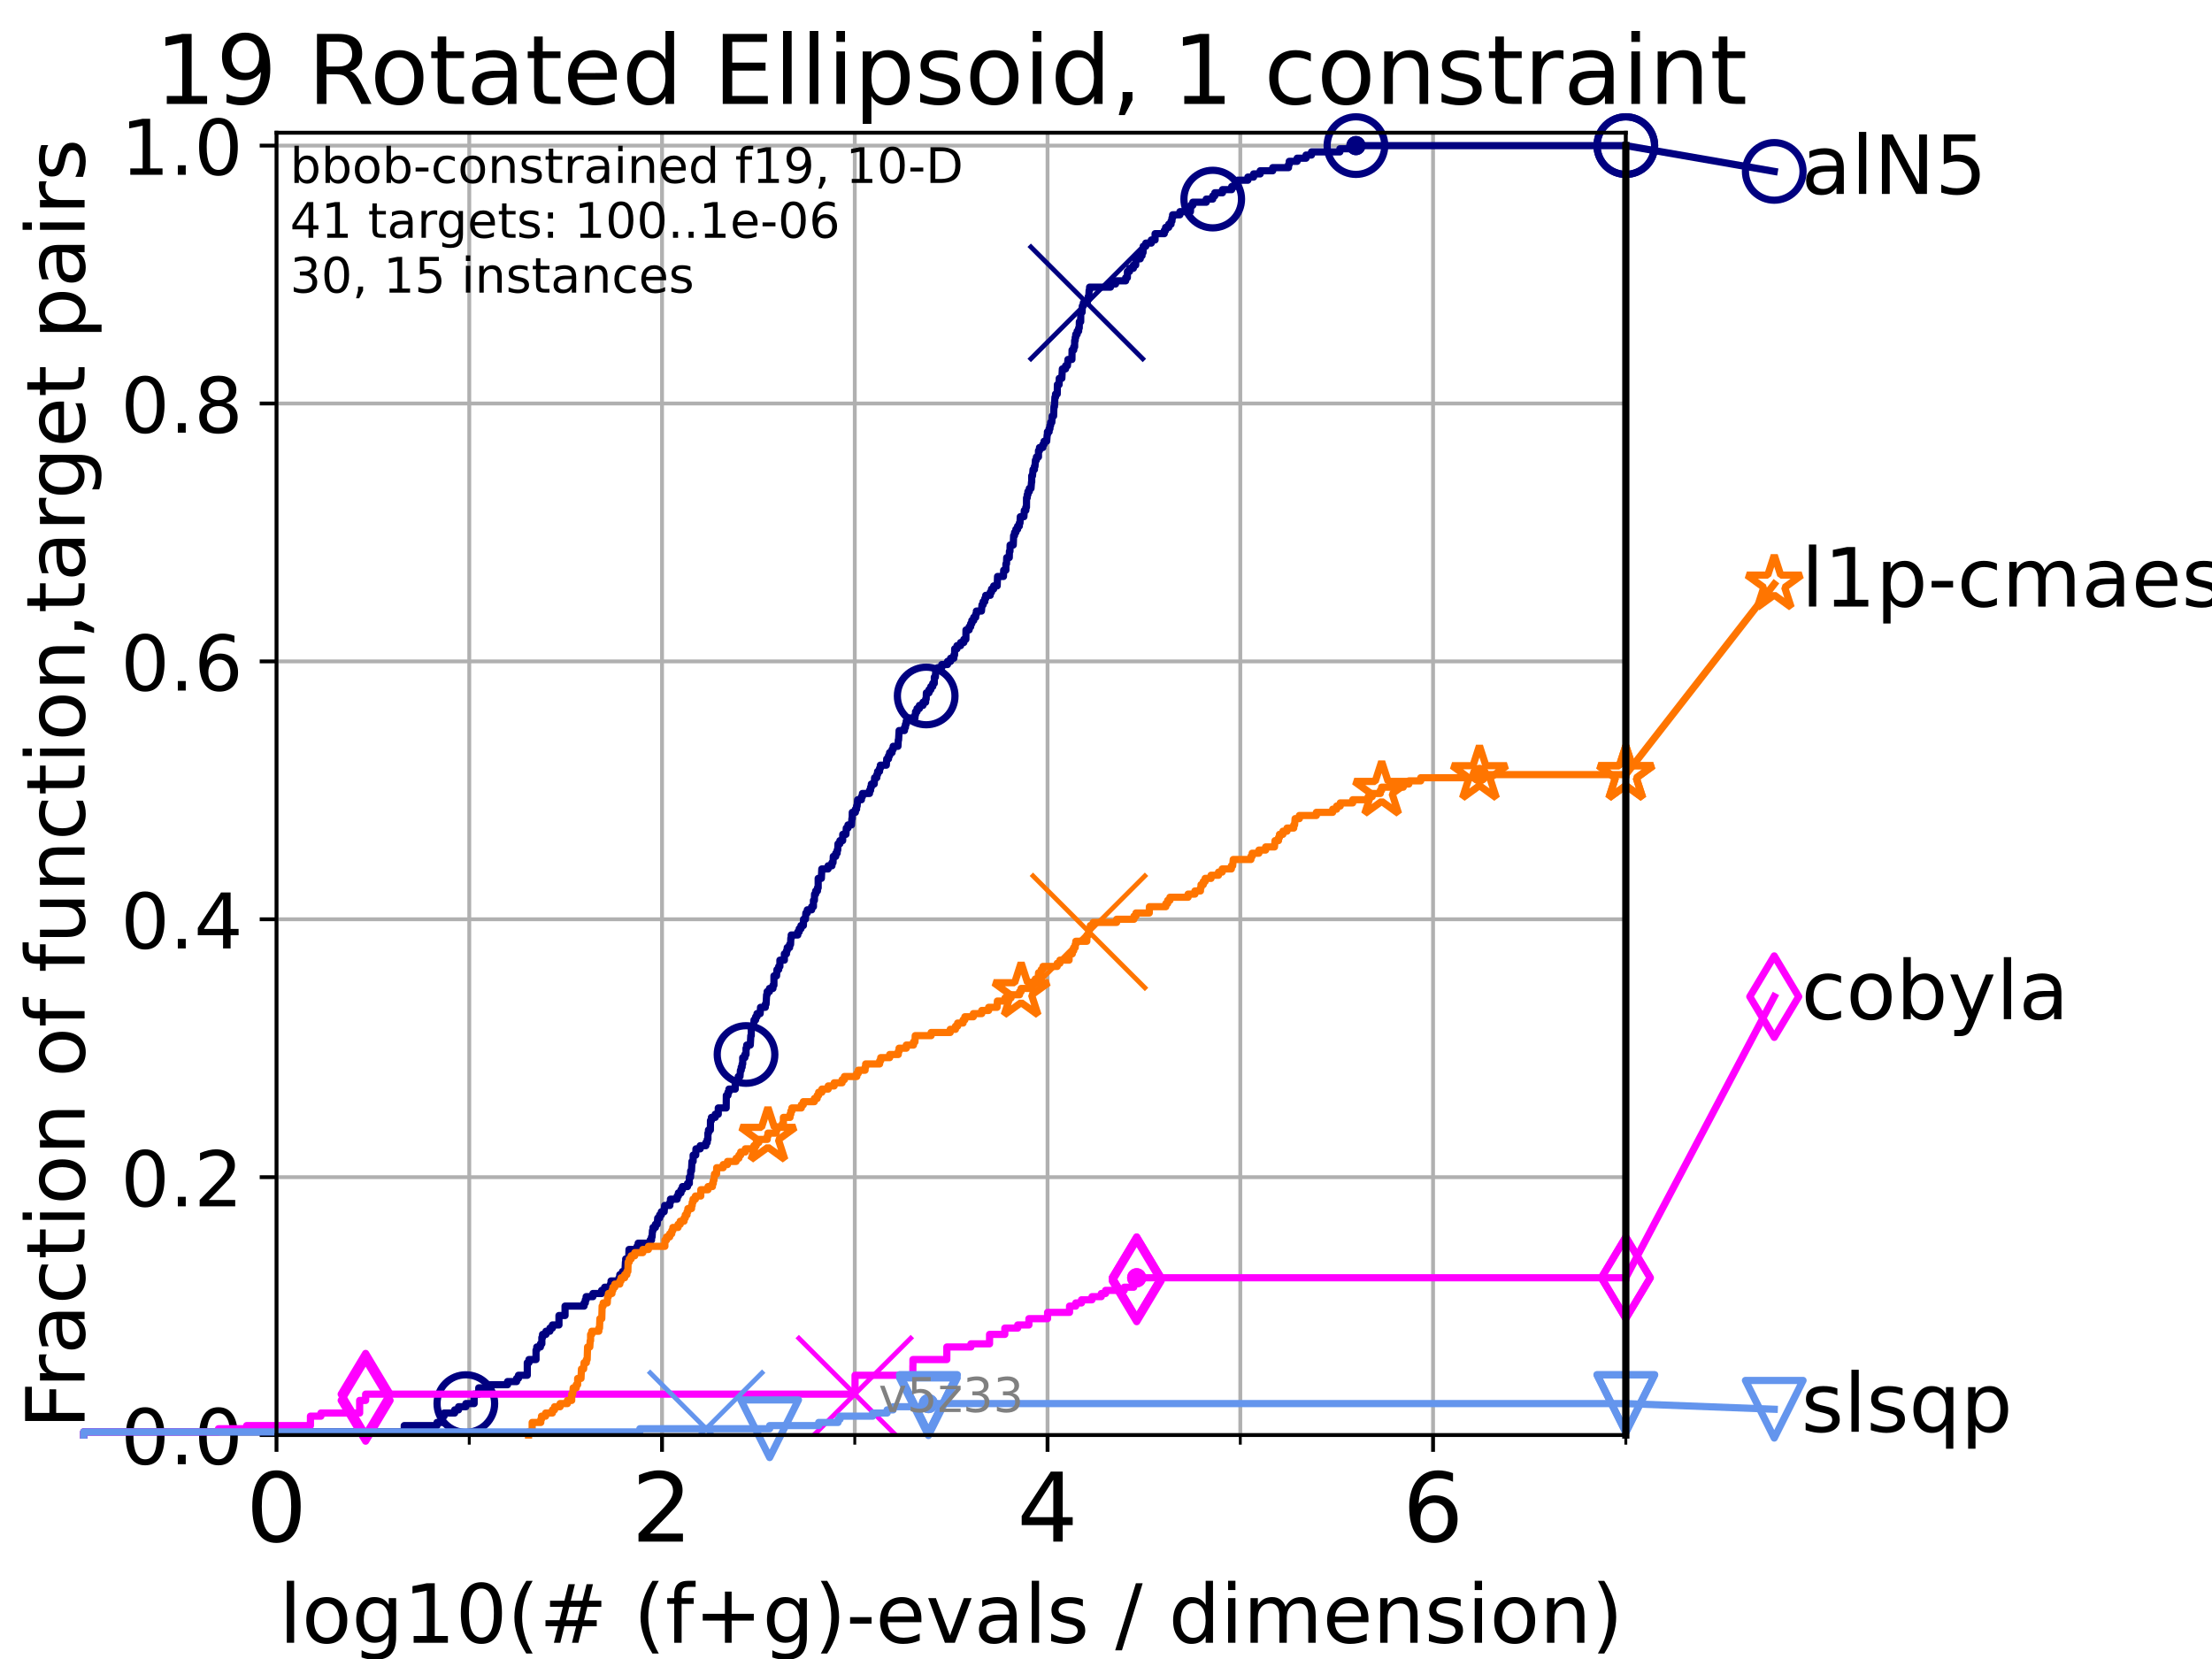 <?xml version="1.0" encoding="utf-8" standalone="no"?>
<!DOCTYPE svg PUBLIC "-//W3C//DTD SVG 1.1//EN"
  "http://www.w3.org/Graphics/SVG/1.1/DTD/svg11.dtd">
<!-- Created with matplotlib (https://matplotlib.org/) -->
<svg height="345.6pt" version="1.1" viewBox="0 0 460.8 345.6" width="460.8pt" xmlns="http://www.w3.org/2000/svg" xmlns:xlink="http://www.w3.org/1999/xlink">
 <defs>
  <style type="text/css">*{stroke-linecap:butt;stroke-linejoin:round;}</style>
 </defs>
 <g id="figure_1">
  <g id="patch_1">
   <path d="M 0 345.6 
L 460.8 345.6 
L 460.8 0 
L 0 0 
z
" style="fill:#ffffff;"/>
  </g>
  <g id="axes_1">
   <g id="patch_2">
    <path d="M 57.6 298.944 
L 338.688 298.944 
L 338.688 27.648 
L 57.6 27.648 
z
" style="fill:#ffffff;"/>
   </g>
   <g id="matplotlib.axis_1">
    <g id="xtick_1">
     <g id="line2d_1">
      <path clip-path="url(#pfd6cda9986)" d="M 57.6 298.944 
L 57.6 27.648 
" style="fill:none;stroke:#b0b0b0;stroke-linecap:square;stroke-width:0.8;"/>
     </g>
     <g id="line2d_2">
      <defs>
       <path d="M 0 0 
L 0 3.5 
" id="mac0845accf" style="stroke:#000000;stroke-width:0.8;"/>
      </defs>
      <g>
       <use style="stroke:#000000;stroke-width:0.8;" x="57.6" xlink:href="#mac0845accf" y="298.944"/>
      </g>
     </g>
     <g id="text_1">
      <!-- 0 -->
      <g transform="translate(51.237 321.141)scale(0.2 -0.2)">
       <defs>
        <path d="M 31.781 66.406 
Q 24.172 66.406 20.328 58.906 
Q 16.5 51.422 16.5 36.375 
Q 16.5 21.391 20.328 13.891 
Q 24.172 6.391 31.781 6.391 
Q 39.453 6.391 43.281 13.891 
Q 47.125 21.391 47.125 36.375 
Q 47.125 51.422 43.281 58.906 
Q 39.453 66.406 31.781 66.406 
z
M 31.781 74.219 
Q 44.047 74.219 50.516 64.516 
Q 56.984 54.828 56.984 36.375 
Q 56.984 17.969 50.516 8.266 
Q 44.047 -1.422 31.781 -1.422 
Q 19.531 -1.422 13.062 8.266 
Q 6.594 17.969 6.594 36.375 
Q 6.594 54.828 13.062 64.516 
Q 19.531 74.219 31.781 74.219 
z
" id="DejaVuSans-48"/>
       </defs>
       <use xlink:href="#DejaVuSans-48"/>
      </g>
     </g>
    </g>
    <g id="xtick_2">
     <g id="line2d_3">
      <path clip-path="url(#pfd6cda9986)" d="M 137.911 298.944 
L 137.911 27.648 
" style="fill:none;stroke:#b0b0b0;stroke-linecap:square;stroke-width:0.8;"/>
     </g>
     <g id="line2d_4">
      <g>
       <use style="stroke:#000000;stroke-width:0.8;" x="137.911" xlink:href="#mac0845accf" y="298.944"/>
      </g>
     </g>
     <g id="text_2">
      <!-- 2 -->
      <g transform="translate(131.548 321.141)scale(0.2 -0.2)">
       <defs>
        <path d="M 19.188 8.297 
L 53.609 8.297 
L 53.609 0 
L 7.328 0 
L 7.328 8.297 
Q 12.938 14.109 22.625 23.891 
Q 32.328 33.688 34.812 36.531 
Q 39.547 41.844 41.422 45.531 
Q 43.312 49.219 43.312 52.781 
Q 43.312 58.594 39.234 62.25 
Q 35.156 65.922 28.609 65.922 
Q 23.969 65.922 18.812 64.312 
Q 13.672 62.703 7.812 59.422 
L 7.812 69.391 
Q 13.766 71.781 18.938 73 
Q 24.125 74.219 28.422 74.219 
Q 39.75 74.219 46.484 68.547 
Q 53.219 62.891 53.219 53.422 
Q 53.219 48.922 51.531 44.891 
Q 49.859 40.875 45.406 35.406 
Q 44.188 33.984 37.641 27.219 
Q 31.109 20.453 19.188 8.297 
z
" id="DejaVuSans-50"/>
       </defs>
       <use xlink:href="#DejaVuSans-50"/>
      </g>
     </g>
    </g>
    <g id="xtick_3">
     <g id="line2d_5">
      <path clip-path="url(#pfd6cda9986)" d="M 218.222 298.944 
L 218.222 27.648 
" style="fill:none;stroke:#b0b0b0;stroke-linecap:square;stroke-width:0.8;"/>
     </g>
     <g id="line2d_6">
      <g>
       <use style="stroke:#000000;stroke-width:0.8;" x="218.222" xlink:href="#mac0845accf" y="298.944"/>
      </g>
     </g>
     <g id="text_3">
      <!-- 4 -->
      <g transform="translate(211.859 321.141)scale(0.2 -0.2)">
       <defs>
        <path d="M 37.797 64.312 
L 12.891 25.391 
L 37.797 25.391 
z
M 35.203 72.906 
L 47.609 72.906 
L 47.609 25.391 
L 58.016 25.391 
L 58.016 17.188 
L 47.609 17.188 
L 47.609 0 
L 37.797 0 
L 37.797 17.188 
L 4.891 17.188 
L 4.891 26.703 
z
" id="DejaVuSans-52"/>
       </defs>
       <use xlink:href="#DejaVuSans-52"/>
      </g>
     </g>
    </g>
    <g id="xtick_4">
     <g id="line2d_7">
      <path clip-path="url(#pfd6cda9986)" d="M 298.533 298.944 
L 298.533 27.648 
" style="fill:none;stroke:#b0b0b0;stroke-linecap:square;stroke-width:0.8;"/>
     </g>
     <g id="line2d_8">
      <g>
       <use style="stroke:#000000;stroke-width:0.8;" x="298.533" xlink:href="#mac0845accf" y="298.944"/>
      </g>
     </g>
     <g id="text_4">
      <!-- 6 -->
      <g transform="translate(292.17 321.141)scale(0.2 -0.2)">
       <defs>
        <path d="M 33.016 40.375 
Q 26.375 40.375 22.484 35.828 
Q 18.609 31.297 18.609 23.391 
Q 18.609 15.531 22.484 10.953 
Q 26.375 6.391 33.016 6.391 
Q 39.656 6.391 43.531 10.953 
Q 47.406 15.531 47.406 23.391 
Q 47.406 31.297 43.531 35.828 
Q 39.656 40.375 33.016 40.375 
z
M 52.594 71.297 
L 52.594 62.312 
Q 48.875 64.062 45.094 64.984 
Q 41.312 65.922 37.594 65.922 
Q 27.828 65.922 22.672 59.328 
Q 17.531 52.734 16.797 39.406 
Q 19.672 43.656 24.016 45.922 
Q 28.375 48.188 33.594 48.188 
Q 44.578 48.188 50.953 41.516 
Q 57.328 34.859 57.328 23.391 
Q 57.328 12.156 50.688 5.359 
Q 44.047 -1.422 33.016 -1.422 
Q 20.359 -1.422 13.672 8.266 
Q 6.984 17.969 6.984 36.375 
Q 6.984 53.656 15.188 63.938 
Q 23.391 74.219 37.203 74.219 
Q 40.922 74.219 44.703 73.484 
Q 48.484 72.75 52.594 71.297 
z
" id="DejaVuSans-54"/>
       </defs>
       <use xlink:href="#DejaVuSans-54"/>
      </g>
     </g>
    </g>
    <g id="xtick_5">
     <g id="line2d_9">
      <path clip-path="url(#pfd6cda9986)" d="M 97.755 298.944 
L 97.755 27.648 
" style="fill:none;stroke:#b0b0b0;stroke-linecap:square;stroke-width:0.8;"/>
     </g>
     <g id="line2d_10">
      <defs>
       <path d="M 0 0 
L 0 2 
" id="m01f7f46f9d" style="stroke:#000000;stroke-width:0.6;"/>
      </defs>
      <g>
       <use style="stroke:#000000;stroke-width:0.6;" x="97.755" xlink:href="#m01f7f46f9d" y="298.944"/>
      </g>
     </g>
    </g>
    <g id="xtick_6">
     <g id="line2d_11">
      <path clip-path="url(#pfd6cda9986)" d="M 178.066 298.944 
L 178.066 27.648 
" style="fill:none;stroke:#b0b0b0;stroke-linecap:square;stroke-width:0.8;"/>
     </g>
     <g id="line2d_12">
      <g>
       <use style="stroke:#000000;stroke-width:0.6;" x="178.066" xlink:href="#m01f7f46f9d" y="298.944"/>
      </g>
     </g>
    </g>
    <g id="xtick_7">
     <g id="line2d_13">
      <path clip-path="url(#pfd6cda9986)" d="M 258.377 298.944 
L 258.377 27.648 
" style="fill:none;stroke:#b0b0b0;stroke-linecap:square;stroke-width:0.8;"/>
     </g>
     <g id="line2d_14">
      <g>
       <use style="stroke:#000000;stroke-width:0.6;" x="258.377" xlink:href="#m01f7f46f9d" y="298.944"/>
      </g>
     </g>
    </g>
    <g id="xtick_8">
     <g id="line2d_15">
      <path clip-path="url(#pfd6cda9986)" d="M 338.688 298.944 
L 338.688 27.648 
" style="fill:none;stroke:#b0b0b0;stroke-linecap:square;stroke-width:0.8;"/>
     </g>
     <g id="line2d_16">
      <g>
       <use style="stroke:#000000;stroke-width:0.6;" x="338.688" xlink:href="#m01f7f46f9d" y="298.944"/>
      </g>
     </g>
    </g>
    <g id="text_5">
     <!-- log10(# (f+g)-evals / dimension) -->
     <g transform="translate(58.145 342.218)scale(0.17 -0.17)">
      <defs>
       <path d="M 9.422 75.984 
L 18.406 75.984 
L 18.406 0 
L 9.422 0 
z
" id="DejaVuSans-108"/>
       <path d="M 30.609 48.391 
Q 23.391 48.391 19.188 42.75 
Q 14.984 37.109 14.984 27.297 
Q 14.984 17.484 19.156 11.844 
Q 23.344 6.203 30.609 6.203 
Q 37.797 6.203 41.984 11.859 
Q 46.188 17.531 46.188 27.297 
Q 46.188 37.016 41.984 42.703 
Q 37.797 48.391 30.609 48.391 
z
M 30.609 56 
Q 42.328 56 49.016 48.375 
Q 55.719 40.766 55.719 27.297 
Q 55.719 13.875 49.016 6.219 
Q 42.328 -1.422 30.609 -1.422 
Q 18.844 -1.422 12.172 6.219 
Q 5.516 13.875 5.516 27.297 
Q 5.516 40.766 12.172 48.375 
Q 18.844 56 30.609 56 
z
" id="DejaVuSans-111"/>
       <path d="M 45.406 27.984 
Q 45.406 37.75 41.375 43.109 
Q 37.359 48.484 30.078 48.484 
Q 22.859 48.484 18.828 43.109 
Q 14.797 37.75 14.797 27.984 
Q 14.797 18.266 18.828 12.891 
Q 22.859 7.516 30.078 7.516 
Q 37.359 7.516 41.375 12.891 
Q 45.406 18.266 45.406 27.984 
z
M 54.391 6.781 
Q 54.391 -7.172 48.188 -13.984 
Q 42 -20.797 29.203 -20.797 
Q 24.469 -20.797 20.266 -20.094 
Q 16.062 -19.391 12.109 -17.922 
L 12.109 -9.188 
Q 16.062 -11.328 19.922 -12.344 
Q 23.781 -13.375 27.781 -13.375 
Q 36.625 -13.375 41.016 -8.766 
Q 45.406 -4.156 45.406 5.172 
L 45.406 9.625 
Q 42.625 4.781 38.281 2.391 
Q 33.938 0 27.875 0 
Q 17.828 0 11.672 7.656 
Q 5.516 15.328 5.516 27.984 
Q 5.516 40.672 11.672 48.328 
Q 17.828 56 27.875 56 
Q 33.938 56 38.281 53.609 
Q 42.625 51.219 45.406 46.391 
L 45.406 54.688 
L 54.391 54.688 
z
" id="DejaVuSans-103"/>
       <path d="M 12.406 8.297 
L 28.516 8.297 
L 28.516 63.922 
L 10.984 60.406 
L 10.984 69.391 
L 28.422 72.906 
L 38.281 72.906 
L 38.281 8.297 
L 54.391 8.297 
L 54.391 0 
L 12.406 0 
z
" id="DejaVuSans-49"/>
       <path d="M 31 75.875 
Q 24.469 64.656 21.281 53.656 
Q 18.109 42.672 18.109 31.391 
Q 18.109 20.125 21.312 9.062 
Q 24.516 -2 31 -13.188 
L 23.188 -13.188 
Q 15.875 -1.703 12.234 9.375 
Q 8.594 20.453 8.594 31.391 
Q 8.594 42.281 12.203 53.312 
Q 15.828 64.359 23.188 75.875 
z
" id="DejaVuSans-40"/>
       <path d="M 51.125 44 
L 36.922 44 
L 32.812 27.688 
L 47.125 27.688 
z
M 43.797 71.781 
L 38.719 51.516 
L 52.984 51.516 
L 58.109 71.781 
L 65.922 71.781 
L 60.891 51.516 
L 76.125 51.516 
L 76.125 44 
L 58.984 44 
L 54.984 27.688 
L 70.516 27.688 
L 70.516 20.219 
L 53.078 20.219 
L 48 0 
L 40.188 0 
L 45.219 20.219 
L 30.906 20.219 
L 25.875 0 
L 18.016 0 
L 23.094 20.219 
L 7.719 20.219 
L 7.719 27.688 
L 24.906 27.688 
L 29 44 
L 13.281 44 
L 13.281 51.516 
L 30.906 51.516 
L 35.891 71.781 
z
" id="DejaVuSans-35"/>
       <path id="DejaVuSans-32"/>
       <path d="M 37.109 75.984 
L 37.109 68.5 
L 28.516 68.5 
Q 23.688 68.5 21.797 66.547 
Q 19.922 64.594 19.922 59.516 
L 19.922 54.688 
L 34.719 54.688 
L 34.719 47.703 
L 19.922 47.703 
L 19.922 0 
L 10.891 0 
L 10.891 47.703 
L 2.297 47.703 
L 2.297 54.688 
L 10.891 54.688 
L 10.891 58.5 
Q 10.891 67.625 15.141 71.797 
Q 19.391 75.984 28.609 75.984 
z
" id="DejaVuSans-102"/>
       <path d="M 46 62.703 
L 46 35.5 
L 73.188 35.5 
L 73.188 27.203 
L 46 27.203 
L 46 0 
L 37.797 0 
L 37.797 27.203 
L 10.594 27.203 
L 10.594 35.5 
L 37.797 35.5 
L 37.797 62.703 
z
" id="DejaVuSans-43"/>
       <path d="M 8.016 75.875 
L 15.828 75.875 
Q 23.141 64.359 26.781 53.312 
Q 30.422 42.281 30.422 31.391 
Q 30.422 20.453 26.781 9.375 
Q 23.141 -1.703 15.828 -13.188 
L 8.016 -13.188 
Q 14.5 -2 17.703 9.062 
Q 20.906 20.125 20.906 31.391 
Q 20.906 42.672 17.703 53.656 
Q 14.5 64.656 8.016 75.875 
z
" id="DejaVuSans-41"/>
       <path d="M 4.891 31.391 
L 31.203 31.391 
L 31.203 23.391 
L 4.891 23.391 
z
" id="DejaVuSans-45"/>
       <path d="M 56.203 29.594 
L 56.203 25.203 
L 14.891 25.203 
Q 15.484 15.922 20.484 11.062 
Q 25.484 6.203 34.422 6.203 
Q 39.594 6.203 44.453 7.469 
Q 49.312 8.734 54.109 11.281 
L 54.109 2.781 
Q 49.266 0.734 44.188 -0.344 
Q 39.109 -1.422 33.891 -1.422 
Q 20.797 -1.422 13.156 6.188 
Q 5.516 13.812 5.516 26.812 
Q 5.516 40.234 12.766 48.109 
Q 20.016 56 32.328 56 
Q 43.359 56 49.781 48.891 
Q 56.203 41.797 56.203 29.594 
z
M 47.219 32.234 
Q 47.125 39.594 43.094 43.984 
Q 39.062 48.391 32.422 48.391 
Q 24.906 48.391 20.391 44.141 
Q 15.875 39.891 15.188 32.172 
z
" id="DejaVuSans-101"/>
       <path d="M 2.984 54.688 
L 12.5 54.688 
L 29.594 8.797 
L 46.688 54.688 
L 56.203 54.688 
L 35.688 0 
L 23.484 0 
z
" id="DejaVuSans-118"/>
       <path d="M 34.281 27.484 
Q 23.391 27.484 19.188 25 
Q 14.984 22.516 14.984 16.5 
Q 14.984 11.719 18.141 8.906 
Q 21.297 6.109 26.703 6.109 
Q 34.188 6.109 38.703 11.406 
Q 43.219 16.703 43.219 25.484 
L 43.219 27.484 
z
M 52.203 31.203 
L 52.203 0 
L 43.219 0 
L 43.219 8.297 
Q 40.141 3.328 35.547 0.953 
Q 30.953 -1.422 24.312 -1.422 
Q 15.922 -1.422 10.953 3.297 
Q 6 8.016 6 15.922 
Q 6 25.141 12.172 29.828 
Q 18.359 34.516 30.609 34.516 
L 43.219 34.516 
L 43.219 35.406 
Q 43.219 41.609 39.141 45 
Q 35.062 48.391 27.688 48.391 
Q 23 48.391 18.547 47.266 
Q 14.109 46.141 10.016 43.891 
L 10.016 52.203 
Q 14.938 54.109 19.578 55.047 
Q 24.219 56 28.609 56 
Q 40.484 56 46.344 49.844 
Q 52.203 43.703 52.203 31.203 
z
" id="DejaVuSans-97"/>
       <path d="M 44.281 53.078 
L 44.281 44.578 
Q 40.484 46.531 36.375 47.5 
Q 32.281 48.484 27.875 48.484 
Q 21.188 48.484 17.844 46.438 
Q 14.5 44.391 14.5 40.281 
Q 14.5 37.156 16.891 35.375 
Q 19.281 33.594 26.516 31.984 
L 29.594 31.297 
Q 39.156 29.25 43.188 25.516 
Q 47.219 21.781 47.219 15.094 
Q 47.219 7.469 41.188 3.016 
Q 35.156 -1.422 24.609 -1.422 
Q 20.219 -1.422 15.453 -0.562 
Q 10.688 0.297 5.422 2 
L 5.422 11.281 
Q 10.406 8.688 15.234 7.391 
Q 20.062 6.109 24.812 6.109 
Q 31.156 6.109 34.562 8.281 
Q 37.984 10.453 37.984 14.406 
Q 37.984 18.062 35.516 20.016 
Q 33.062 21.969 24.703 23.781 
L 21.578 24.516 
Q 13.234 26.266 9.516 29.906 
Q 5.812 33.547 5.812 39.891 
Q 5.812 47.609 11.281 51.797 
Q 16.75 56 26.812 56 
Q 31.781 56 36.172 55.266 
Q 40.578 54.547 44.281 53.078 
z
" id="DejaVuSans-115"/>
       <path d="M 25.391 72.906 
L 33.688 72.906 
L 8.297 -9.281 
L 0 -9.281 
z
" id="DejaVuSans-47"/>
       <path d="M 45.406 46.391 
L 45.406 75.984 
L 54.391 75.984 
L 54.391 0 
L 45.406 0 
L 45.406 8.203 
Q 42.578 3.328 38.25 0.953 
Q 33.938 -1.422 27.875 -1.422 
Q 17.969 -1.422 11.734 6.484 
Q 5.516 14.406 5.516 27.297 
Q 5.516 40.188 11.734 48.094 
Q 17.969 56 27.875 56 
Q 33.938 56 38.25 53.625 
Q 42.578 51.266 45.406 46.391 
z
M 14.797 27.297 
Q 14.797 17.391 18.875 11.75 
Q 22.953 6.109 30.078 6.109 
Q 37.203 6.109 41.297 11.75 
Q 45.406 17.391 45.406 27.297 
Q 45.406 37.203 41.297 42.844 
Q 37.203 48.484 30.078 48.484 
Q 22.953 48.484 18.875 42.844 
Q 14.797 37.203 14.797 27.297 
z
" id="DejaVuSans-100"/>
       <path d="M 9.422 54.688 
L 18.406 54.688 
L 18.406 0 
L 9.422 0 
z
M 9.422 75.984 
L 18.406 75.984 
L 18.406 64.594 
L 9.422 64.594 
z
" id="DejaVuSans-105"/>
       <path d="M 52 44.188 
Q 55.375 50.25 60.062 53.125 
Q 64.75 56 71.094 56 
Q 79.641 56 84.281 50.016 
Q 88.922 44.047 88.922 33.016 
L 88.922 0 
L 79.891 0 
L 79.891 32.719 
Q 79.891 40.578 77.094 44.375 
Q 74.312 48.188 68.609 48.188 
Q 61.625 48.188 57.562 43.547 
Q 53.516 38.922 53.516 30.906 
L 53.516 0 
L 44.484 0 
L 44.484 32.719 
Q 44.484 40.625 41.703 44.406 
Q 38.922 48.188 33.109 48.188 
Q 26.219 48.188 22.156 43.531 
Q 18.109 38.875 18.109 30.906 
L 18.109 0 
L 9.078 0 
L 9.078 54.688 
L 18.109 54.688 
L 18.109 46.188 
Q 21.188 51.219 25.484 53.609 
Q 29.781 56 35.688 56 
Q 41.656 56 45.828 52.969 
Q 50 49.953 52 44.188 
z
" id="DejaVuSans-109"/>
       <path d="M 54.891 33.016 
L 54.891 0 
L 45.906 0 
L 45.906 32.719 
Q 45.906 40.484 42.875 44.328 
Q 39.844 48.188 33.797 48.188 
Q 26.516 48.188 22.312 43.547 
Q 18.109 38.922 18.109 30.906 
L 18.109 0 
L 9.078 0 
L 9.078 54.688 
L 18.109 54.688 
L 18.109 46.188 
Q 21.344 51.125 25.703 53.562 
Q 30.078 56 35.797 56 
Q 45.219 56 50.047 50.172 
Q 54.891 44.344 54.891 33.016 
z
" id="DejaVuSans-110"/>
      </defs>
      <use xlink:href="#DejaVuSans-108"/>
      <use x="27.783" xlink:href="#DejaVuSans-111"/>
      <use x="88.965" xlink:href="#DejaVuSans-103"/>
      <use x="152.441" xlink:href="#DejaVuSans-49"/>
      <use x="216.064" xlink:href="#DejaVuSans-48"/>
      <use x="279.688" xlink:href="#DejaVuSans-40"/>
      <use x="318.701" xlink:href="#DejaVuSans-35"/>
      <use x="402.49" xlink:href="#DejaVuSans-32"/>
      <use x="434.277" xlink:href="#DejaVuSans-40"/>
      <use x="473.291" xlink:href="#DejaVuSans-102"/>
      <use x="508.496" xlink:href="#DejaVuSans-43"/>
      <use x="592.285" xlink:href="#DejaVuSans-103"/>
      <use x="655.762" xlink:href="#DejaVuSans-41"/>
      <use x="694.775" xlink:href="#DejaVuSans-45"/>
      <use x="730.859" xlink:href="#DejaVuSans-101"/>
      <use x="792.383" xlink:href="#DejaVuSans-118"/>
      <use x="851.562" xlink:href="#DejaVuSans-97"/>
      <use x="912.842" xlink:href="#DejaVuSans-108"/>
      <use x="940.625" xlink:href="#DejaVuSans-115"/>
      <use x="992.725" xlink:href="#DejaVuSans-32"/>
      <use x="1024.512" xlink:href="#DejaVuSans-47"/>
      <use x="1058.203" xlink:href="#DejaVuSans-32"/>
      <use x="1089.99" xlink:href="#DejaVuSans-100"/>
      <use x="1153.467" xlink:href="#DejaVuSans-105"/>
      <use x="1181.25" xlink:href="#DejaVuSans-109"/>
      <use x="1278.662" xlink:href="#DejaVuSans-101"/>
      <use x="1340.186" xlink:href="#DejaVuSans-110"/>
      <use x="1403.564" xlink:href="#DejaVuSans-115"/>
      <use x="1455.664" xlink:href="#DejaVuSans-105"/>
      <use x="1483.447" xlink:href="#DejaVuSans-111"/>
      <use x="1544.629" xlink:href="#DejaVuSans-110"/>
      <use x="1608.008" xlink:href="#DejaVuSans-41"/>
     </g>
    </g>
   </g>
   <g id="matplotlib.axis_2">
    <g id="ytick_1">
     <g id="line2d_17">
      <path clip-path="url(#pfd6cda9986)" d="M 57.6 298.944 
L 338.688 298.944 
" style="fill:none;stroke:#b0b0b0;stroke-linecap:square;stroke-width:0.8;"/>
     </g>
     <g id="line2d_18">
      <defs>
       <path d="M 0 0 
L -3.5 0 
" id="m9564a09cd3" style="stroke:#000000;stroke-width:0.8;"/>
      </defs>
      <g>
       <use style="stroke:#000000;stroke-width:0.8;" x="57.6" xlink:href="#m9564a09cd3" y="298.944"/>
      </g>
     </g>
     <g id="text_6">
      <!-- 0.0 -->
      <g transform="translate(25.155 305.023)scale(0.16 -0.16)">
       <defs>
        <path d="M 10.688 12.406 
L 21 12.406 
L 21 0 
L 10.688 0 
z
" id="DejaVuSans-46"/>
       </defs>
       <use xlink:href="#DejaVuSans-48"/>
       <use x="63.623" xlink:href="#DejaVuSans-46"/>
       <use x="95.41" xlink:href="#DejaVuSans-48"/>
      </g>
     </g>
    </g>
    <g id="ytick_2">
     <g id="line2d_19">
      <path clip-path="url(#pfd6cda9986)" d="M 57.6 245.222 
L 338.688 245.222 
" style="fill:none;stroke:#b0b0b0;stroke-linecap:square;stroke-width:0.8;"/>
     </g>
     <g id="line2d_20">
      <g>
       <use style="stroke:#000000;stroke-width:0.8;" x="57.6" xlink:href="#m9564a09cd3" y="245.222"/>
      </g>
     </g>
     <g id="text_7">
      <!-- 0.2 -->
      <g transform="translate(25.155 251.301)scale(0.16 -0.16)">
       <use xlink:href="#DejaVuSans-48"/>
       <use x="63.623" xlink:href="#DejaVuSans-46"/>
       <use x="95.41" xlink:href="#DejaVuSans-50"/>
      </g>
     </g>
    </g>
    <g id="ytick_3">
     <g id="line2d_21">
      <path clip-path="url(#pfd6cda9986)" d="M 57.6 191.5 
L 338.688 191.5 
" style="fill:none;stroke:#b0b0b0;stroke-linecap:square;stroke-width:0.8;"/>
     </g>
     <g id="line2d_22">
      <g>
       <use style="stroke:#000000;stroke-width:0.8;" x="57.6" xlink:href="#m9564a09cd3" y="191.5"/>
      </g>
     </g>
     <g id="text_8">
      <!-- 0.4 -->
      <g transform="translate(25.155 197.579)scale(0.16 -0.16)">
       <use xlink:href="#DejaVuSans-48"/>
       <use x="63.623" xlink:href="#DejaVuSans-46"/>
       <use x="95.41" xlink:href="#DejaVuSans-52"/>
      </g>
     </g>
    </g>
    <g id="ytick_4">
     <g id="line2d_23">
      <path clip-path="url(#pfd6cda9986)" d="M 57.6 137.778 
L 338.688 137.778 
" style="fill:none;stroke:#b0b0b0;stroke-linecap:square;stroke-width:0.8;"/>
     </g>
     <g id="line2d_24">
      <g>
       <use style="stroke:#000000;stroke-width:0.8;" x="57.6" xlink:href="#m9564a09cd3" y="137.778"/>
      </g>
     </g>
     <g id="text_9">
      <!-- 0.6 -->
      <g transform="translate(25.155 143.857)scale(0.16 -0.16)">
       <use xlink:href="#DejaVuSans-48"/>
       <use x="63.623" xlink:href="#DejaVuSans-46"/>
       <use x="95.41" xlink:href="#DejaVuSans-54"/>
      </g>
     </g>
    </g>
    <g id="ytick_5">
     <g id="line2d_25">
      <path clip-path="url(#pfd6cda9986)" d="M 57.6 84.056 
L 338.688 84.056 
" style="fill:none;stroke:#b0b0b0;stroke-linecap:square;stroke-width:0.8;"/>
     </g>
     <g id="line2d_26">
      <g>
       <use style="stroke:#000000;stroke-width:0.8;" x="57.6" xlink:href="#m9564a09cd3" y="84.056"/>
      </g>
     </g>
     <g id="text_10">
      <!-- 0.8 -->
      <g transform="translate(25.155 90.135)scale(0.16 -0.16)">
       <defs>
        <path d="M 31.781 34.625 
Q 24.75 34.625 20.719 30.859 
Q 16.703 27.094 16.703 20.516 
Q 16.703 13.922 20.719 10.156 
Q 24.75 6.391 31.781 6.391 
Q 38.812 6.391 42.859 10.172 
Q 46.922 13.969 46.922 20.516 
Q 46.922 27.094 42.891 30.859 
Q 38.875 34.625 31.781 34.625 
z
M 21.922 38.812 
Q 15.578 40.375 12.031 44.719 
Q 8.5 49.078 8.5 55.328 
Q 8.5 64.062 14.719 69.141 
Q 20.953 74.219 31.781 74.219 
Q 42.672 74.219 48.875 69.141 
Q 55.078 64.062 55.078 55.328 
Q 55.078 49.078 51.531 44.719 
Q 48 40.375 41.703 38.812 
Q 48.828 37.156 52.797 32.312 
Q 56.781 27.484 56.781 20.516 
Q 56.781 9.906 50.312 4.234 
Q 43.844 -1.422 31.781 -1.422 
Q 19.734 -1.422 13.25 4.234 
Q 6.781 9.906 6.781 20.516 
Q 6.781 27.484 10.781 32.312 
Q 14.797 37.156 21.922 38.812 
z
M 18.312 54.391 
Q 18.312 48.734 21.844 45.562 
Q 25.391 42.391 31.781 42.391 
Q 38.141 42.391 41.719 45.562 
Q 45.312 48.734 45.312 54.391 
Q 45.312 60.062 41.719 63.234 
Q 38.141 66.406 31.781 66.406 
Q 25.391 66.406 21.844 63.234 
Q 18.312 60.062 18.312 54.391 
z
" id="DejaVuSans-56"/>
       </defs>
       <use xlink:href="#DejaVuSans-48"/>
       <use x="63.623" xlink:href="#DejaVuSans-46"/>
       <use x="95.41" xlink:href="#DejaVuSans-56"/>
      </g>
     </g>
    </g>
    <g id="ytick_6">
     <g id="line2d_27">
      <path clip-path="url(#pfd6cda9986)" d="M 57.6 30.334 
L 338.688 30.334 
" style="fill:none;stroke:#b0b0b0;stroke-linecap:square;stroke-width:0.8;"/>
     </g>
     <g id="line2d_28">
      <g>
       <use style="stroke:#000000;stroke-width:0.8;" x="57.6" xlink:href="#m9564a09cd3" y="30.334"/>
      </g>
     </g>
     <g id="text_11">
      <!-- 1.0 -->
      <g transform="translate(25.155 36.413)scale(0.16 -0.16)">
       <use xlink:href="#DejaVuSans-49"/>
       <use x="63.623" xlink:href="#DejaVuSans-46"/>
       <use x="95.41" xlink:href="#DejaVuSans-48"/>
      </g>
     </g>
    </g>
    <g id="text_12">
     <!-- Fraction of function,target pairs -->
     <g transform="translate(17.62 297.681)rotate(-90)scale(0.17 -0.17)">
      <defs>
       <path d="M 9.812 72.906 
L 51.703 72.906 
L 51.703 64.594 
L 19.672 64.594 
L 19.672 43.109 
L 48.578 43.109 
L 48.578 34.812 
L 19.672 34.812 
L 19.672 0 
L 9.812 0 
z
" id="DejaVuSans-70"/>
       <path d="M 41.109 46.297 
Q 39.594 47.172 37.812 47.578 
Q 36.031 48 33.891 48 
Q 26.266 48 22.188 43.047 
Q 18.109 38.094 18.109 28.812 
L 18.109 0 
L 9.078 0 
L 9.078 54.688 
L 18.109 54.688 
L 18.109 46.188 
Q 20.953 51.172 25.484 53.578 
Q 30.031 56 36.531 56 
Q 37.453 56 38.578 55.875 
Q 39.703 55.766 41.062 55.516 
z
" id="DejaVuSans-114"/>
       <path d="M 48.781 52.594 
L 48.781 44.188 
Q 44.969 46.297 41.141 47.344 
Q 37.312 48.391 33.406 48.391 
Q 24.656 48.391 19.812 42.844 
Q 14.984 37.312 14.984 27.297 
Q 14.984 17.281 19.812 11.734 
Q 24.656 6.203 33.406 6.203 
Q 37.312 6.203 41.141 7.25 
Q 44.969 8.297 48.781 10.406 
L 48.781 2.094 
Q 45.016 0.344 40.984 -0.531 
Q 36.969 -1.422 32.422 -1.422 
Q 20.062 -1.422 12.781 6.344 
Q 5.516 14.109 5.516 27.297 
Q 5.516 40.672 12.859 48.328 
Q 20.219 56 33.016 56 
Q 37.156 56 41.109 55.141 
Q 45.062 54.297 48.781 52.594 
z
" id="DejaVuSans-99"/>
       <path d="M 18.312 70.219 
L 18.312 54.688 
L 36.812 54.688 
L 36.812 47.703 
L 18.312 47.703 
L 18.312 18.016 
Q 18.312 11.328 20.141 9.422 
Q 21.969 7.516 27.594 7.516 
L 36.812 7.516 
L 36.812 0 
L 27.594 0 
Q 17.188 0 13.234 3.875 
Q 9.281 7.766 9.281 18.016 
L 9.281 47.703 
L 2.688 47.703 
L 2.688 54.688 
L 9.281 54.688 
L 9.281 70.219 
z
" id="DejaVuSans-116"/>
       <path d="M 8.5 21.578 
L 8.5 54.688 
L 17.484 54.688 
L 17.484 21.922 
Q 17.484 14.156 20.5 10.266 
Q 23.531 6.391 29.594 6.391 
Q 36.859 6.391 41.078 11.031 
Q 45.312 15.672 45.312 23.688 
L 45.312 54.688 
L 54.297 54.688 
L 54.297 0 
L 45.312 0 
L 45.312 8.406 
Q 42.047 3.422 37.719 1 
Q 33.406 -1.422 27.688 -1.422 
Q 18.266 -1.422 13.375 4.438 
Q 8.5 10.297 8.5 21.578 
z
M 31.109 56 
z
" id="DejaVuSans-117"/>
       <path d="M 11.719 12.406 
L 22.016 12.406 
L 22.016 4 
L 14.016 -11.625 
L 7.719 -11.625 
L 11.719 4 
z
" id="DejaVuSans-44"/>
       <path d="M 18.109 8.203 
L 18.109 -20.797 
L 9.078 -20.797 
L 9.078 54.688 
L 18.109 54.688 
L 18.109 46.391 
Q 20.953 51.266 25.266 53.625 
Q 29.594 56 35.594 56 
Q 45.562 56 51.781 48.094 
Q 58.016 40.188 58.016 27.297 
Q 58.016 14.406 51.781 6.484 
Q 45.562 -1.422 35.594 -1.422 
Q 29.594 -1.422 25.266 0.953 
Q 20.953 3.328 18.109 8.203 
z
M 48.688 27.297 
Q 48.688 37.203 44.609 42.844 
Q 40.531 48.484 33.406 48.484 
Q 26.266 48.484 22.188 42.844 
Q 18.109 37.203 18.109 27.297 
Q 18.109 17.391 22.188 11.75 
Q 26.266 6.109 33.406 6.109 
Q 40.531 6.109 44.609 11.75 
Q 48.688 17.391 48.688 27.297 
z
" id="DejaVuSans-112"/>
      </defs>
      <use xlink:href="#DejaVuSans-70"/>
      <use x="50.27" xlink:href="#DejaVuSans-114"/>
      <use x="91.383" xlink:href="#DejaVuSans-97"/>
      <use x="152.662" xlink:href="#DejaVuSans-99"/>
      <use x="207.643" xlink:href="#DejaVuSans-116"/>
      <use x="246.852" xlink:href="#DejaVuSans-105"/>
      <use x="274.635" xlink:href="#DejaVuSans-111"/>
      <use x="335.816" xlink:href="#DejaVuSans-110"/>
      <use x="399.195" xlink:href="#DejaVuSans-32"/>
      <use x="430.982" xlink:href="#DejaVuSans-111"/>
      <use x="492.164" xlink:href="#DejaVuSans-102"/>
      <use x="527.369" xlink:href="#DejaVuSans-32"/>
      <use x="559.156" xlink:href="#DejaVuSans-102"/>
      <use x="594.361" xlink:href="#DejaVuSans-117"/>
      <use x="657.74" xlink:href="#DejaVuSans-110"/>
      <use x="721.119" xlink:href="#DejaVuSans-99"/>
      <use x="776.1" xlink:href="#DejaVuSans-116"/>
      <use x="815.309" xlink:href="#DejaVuSans-105"/>
      <use x="843.092" xlink:href="#DejaVuSans-111"/>
      <use x="904.273" xlink:href="#DejaVuSans-110"/>
      <use x="967.652" xlink:href="#DejaVuSans-44"/>
      <use x="999.439" xlink:href="#DejaVuSans-116"/>
      <use x="1038.648" xlink:href="#DejaVuSans-97"/>
      <use x="1099.928" xlink:href="#DejaVuSans-114"/>
      <use x="1139.291" xlink:href="#DejaVuSans-103"/>
      <use x="1202.768" xlink:href="#DejaVuSans-101"/>
      <use x="1264.291" xlink:href="#DejaVuSans-116"/>
      <use x="1303.5" xlink:href="#DejaVuSans-32"/>
      <use x="1335.287" xlink:href="#DejaVuSans-112"/>
      <use x="1398.764" xlink:href="#DejaVuSans-97"/>
      <use x="1460.043" xlink:href="#DejaVuSans-105"/>
      <use x="1487.826" xlink:href="#DejaVuSans-114"/>
      <use x="1528.939" xlink:href="#DejaVuSans-115"/>
     </g>
    </g>
   </g>
   <g id="line2d_29">
    <defs>
     <path d="M 0 1.5 
C 0.398 1.5 0.779 1.342 1.061 1.061 
C 1.342 0.779 1.5 0.398 1.5 0 
C 1.5 -0.398 1.342 -0.779 1.061 -1.061 
C 0.779 -1.342 0.398 -1.5 0 -1.5 
C -0.398 -1.5 -0.779 -1.342 -1.061 -1.061 
C -1.342 -0.779 -1.5 -0.398 -1.5 0 
C -1.5 0.398 -1.342 0.779 -1.061 1.061 
C -0.779 1.342 -0.398 1.5 0 1.5 
z
" id="mbc13c24888" style="stroke:#000080;"/>
    </defs>
    <g>
     <use style="fill:#000080;stroke:#000080;" x="282.467" xlink:href="#mbc13c24888" y="30.334"/>
     <use style="fill:#000080;stroke:#000080;" x="282.467" xlink:href="#mbc13c24888" y="30.334"/>
    </g>
   </g>
   <g id="line2d_30">
    <path d="M 17.445 298.944 
L 17.445 298.289 
L 84.213 298.289 
L 84.213 296.979 
L 91.03 296.979 
L 91.03 296.323 
L 92.027 296.323 
L 92.027 295.013 
L 92.504 295.013 
L 92.504 294.358 
L 94.715 294.358 
L 94.715 293.703 
L 95.526 293.703 
L 95.526 293.048 
L 97.044 293.048 
L 97.044 292.393 
L 98.772 292.393 
L 98.772 290.427 
L 99.732 290.427 
L 99.732 289.117 
L 101.507 289.117 
L 101.507 288.462 
L 105.733 288.462 
L 105.733 287.807 
L 107.614 287.807 
L 107.614 287.151 
L 108.006 287.151 
L 108.006 286.496 
L 109.843 286.496 
L 109.843 283.876 
L 110.189 283.876 
L 110.189 283.22 
L 111.663 283.22 
L 111.663 281.255 
L 111.82 281.255 
L 111.82 280.6 
L 112.581 280.6 
L 112.581 279.945 
L 112.877 279.945 
L 112.877 278.634 
L 113.023 278.634 
L 113.023 277.979 
L 113.735 277.979 
L 113.735 277.324 
L 114.552 277.324 
L 114.552 276.669 
L 115.077 276.669 
L 115.077 276.014 
L 116.443 276.014 
L 116.443 274.048 
L 117.71 274.048 
L 117.71 272.083 
L 121.668 272.083 
L 121.668 271.428 
L 121.931 271.428 
L 121.931 270.773 
L 122.105 270.773 
L 122.105 270.118 
L 123.514 270.118 
L 123.514 269.462 
L 125.328 269.462 
L 125.328 268.807 
L 125.962 268.807 
L 125.962 268.152 
L 127.165 268.152 
L 127.165 267.497 
L 127.294 267.497 
L 127.294 266.842 
L 128.944 266.842 
L 128.944 266.187 
L 129.118 266.187 
L 129.118 265.532 
L 129.686 265.532 
L 129.686 264.876 
L 130.182 264.876 
L 130.291 262.911 
L 130.345 262.911 
L 130.345 262.256 
L 130.979 262.256 
L 131.031 260.29 
L 132.707 260.29 
L 132.707 259.635 
L 132.94 259.635 
L 132.94 258.98 
L 135.442 258.98 
L 135.442 258.325 
L 135.721 258.325 
L 135.721 257.67 
L 135.839 257.67 
L 135.918 256.36 
L 136.035 256.36 
L 136.035 255.704 
L 136.532 255.704 
L 136.532 255.049 
L 136.906 255.049 
L 137.016 253.739 
L 137.416 253.739 
L 137.416 253.084 
L 137.771 253.084 
L 137.771 252.429 
L 138.358 252.429 
L 138.46 251.118 
L 139.541 251.118 
L 139.541 250.463 
L 139.668 250.463 
L 139.668 249.808 
L 141.061 249.808 
L 141.061 249.153 
L 141.321 249.153 
L 141.321 248.498 
L 141.858 248.498 
L 141.858 247.843 
L 142.161 247.843 
L 142.161 247.187 
L 143.222 247.187 
L 143.222 246.532 
L 143.603 246.532 
L 143.603 245.222 
L 143.853 245.222 
L 143.878 243.912 
L 144.051 243.912 
L 144.148 241.946 
L 144.391 241.946 
L 144.391 240.636 
L 144.935 240.636 
L 144.982 239.326 
L 145.866 239.326 
L 145.866 238.671 
L 147.041 238.671 
L 147.041 238.015 
L 147.328 238.015 
L 147.328 237.36 
L 147.47 237.36 
L 147.47 236.05 
L 147.59 236.05 
L 147.59 235.395 
L 147.986 235.395 
L 148.006 233.429 
L 148.2 233.429 
L 148.2 232.774 
L 148.994 232.774 
L 148.994 232.119 
L 149.629 232.119 
L 149.629 230.809 
L 151.276 230.809 
L 151.309 228.188 
L 151.645 228.188 
L 151.645 227.533 
L 151.85 227.533 
L 151.85 226.878 
L 153.164 226.878 
L 153.164 225.568 
L 153.481 225.568 
L 153.481 224.912 
L 153.792 224.912 
L 153.792 224.257 
L 154.153 224.257 
L 154.249 222.947 
L 154.413 222.947 
L 154.413 222.292 
L 154.601 222.292 
L 154.601 221.637 
L 154.721 221.637 
L 154.721 220.326 
L 155.168 220.326 
L 155.168 219.671 
L 155.412 219.671 
L 155.412 218.361 
L 155.552 218.361 
L 155.552 217.706 
L 156.297 217.706 
L 156.406 215.74 
L 156.503 215.74 
L 156.503 213.775 
L 157.012 213.775 
L 157.081 212.465 
L 157.415 212.465 
L 157.415 211.81 
L 157.698 211.81 
L 157.698 211.154 
L 158.358 211.154 
L 158.434 209.844 
L 159.426 209.844 
L 159.426 209.189 
L 159.588 209.189 
L 159.698 207.224 
L 159.808 207.224 
L 159.808 206.568 
L 160.288 206.568 
L 160.288 205.913 
L 161.017 205.913 
L 161.017 205.258 
L 161.22 205.258 
L 161.229 203.293 
L 161.77 203.293 
L 161.859 201.982 
L 162.217 201.982 
L 162.217 201.327 
L 162.466 201.327 
L 162.466 200.017 
L 163.397 200.017 
L 163.397 198.707 
L 163.836 198.707 
L 163.836 198.052 
L 163.993 198.052 
L 163.993 197.396 
L 164.486 197.396 
L 164.486 196.741 
L 164.69 196.741 
L 164.743 195.431 
L 164.825 195.431 
L 164.825 194.776 
L 166.193 194.776 
L 166.193 194.121 
L 166.487 194.121 
L 166.487 193.465 
L 166.856 193.465 
L 166.856 192.81 
L 167.359 192.81 
L 167.391 191.5 
L 167.779 191.5 
L 167.874 190.19 
L 168.171 190.19 
L 168.171 189.535 
L 169.082 189.535 
L 169.082 188.879 
L 169.452 188.879 
L 169.452 187.569 
L 169.656 187.569 
L 169.685 186.259 
L 169.92 186.259 
L 169.92 185.604 
L 170.289 185.604 
L 170.289 184.949 
L 170.441 184.949 
L 170.441 182.983 
L 171.108 182.983 
L 171.196 181.018 
L 172.506 181.018 
L 172.506 180.363 
L 173.308 180.363 
L 173.308 179.707 
L 173.531 179.707 
L 173.59 178.397 
L 174.101 178.397 
L 174.101 177.742 
L 174.396 177.742 
L 174.396 177.087 
L 174.516 177.087 
L 174.567 175.777 
L 174.963 175.777 
L 174.963 175.121 
L 175.541 175.121 
L 175.561 173.811 
L 176.225 173.811 
L 176.295 172.501 
L 176.646 172.501 
L 176.646 171.846 
L 177.38 171.846 
L 177.467 170.535 
L 177.535 170.535 
L 177.546 169.225 
L 178.195 169.225 
L 178.195 168.57 
L 178.442 168.57 
L 178.442 167.915 
L 178.555 167.915 
L 178.659 166.604 
L 179.45 166.604 
L 179.45 165.949 
L 179.659 165.949 
L 179.659 165.294 
L 181.135 165.294 
L 181.135 164.639 
L 181.359 164.639 
L 181.359 163.984 
L 181.517 163.984 
L 181.517 163.329 
L 182.116 163.329 
L 182.196 162.018 
L 182.652 162.018 
L 182.652 161.363 
L 182.815 161.363 
L 182.815 160.708 
L 183.225 160.708 
L 183.225 160.053 
L 183.395 160.053 
L 183.395 159.398 
L 184.64 159.398 
L 184.721 158.088 
L 185.093 158.088 
L 185.093 157.432 
L 185.32 157.432 
L 185.32 156.777 
L 185.826 156.777 
L 185.826 156.122 
L 186.063 156.122 
L 186.063 155.467 
L 187.06 155.467 
L 187.13 154.157 
L 187.19 154.157 
L 187.3 152.191 
L 188.417 152.191 
L 188.417 151.536 
L 188.617 151.536 
L 188.617 150.881 
L 188.781 150.881 
L 188.781 150.226 
L 189.134 150.226 
L 189.134 149.571 
L 190.605 149.571 
L 190.605 148.916 
L 190.717 148.916 
L 190.717 148.26 
L 191.032 148.26 
L 191.032 147.605 
L 191.529 147.605 
L 191.529 146.95 
L 192.272 146.95 
L 192.272 146.295 
L 192.825 146.295 
L 192.825 145.64 
L 192.941 145.64 
L 192.979 144.33 
L 193.526 144.33 
L 193.526 143.674 
L 193.904 143.674 
L 193.904 143.019 
L 194.306 143.019 
L 194.306 142.364 
L 194.629 142.364 
L 194.636 141.054 
L 194.859 141.054 
L 194.926 139.743 
L 195.334 139.743 
L 195.334 139.088 
L 196.189 139.088 
L 196.189 138.433 
L 197.384 138.433 
L 197.384 137.778 
L 198.025 137.778 
L 198.025 137.123 
L 198.705 137.123 
L 198.705 136.468 
L 198.851 136.468 
L 198.878 135.157 
L 199.36 135.157 
L 199.36 134.502 
L 200.112 134.502 
L 200.112 133.847 
L 200.785 133.847 
L 200.785 133.192 
L 201.208 133.192 
L 201.234 131.227 
L 201.887 131.227 
L 201.887 130.571 
L 202.208 130.571 
L 202.208 129.916 
L 202.448 129.916 
L 202.448 129.261 
L 202.843 129.261 
L 202.843 128.606 
L 203.253 128.606 
L 203.253 127.951 
L 203.4 127.951 
L 203.4 127.296 
L 204.458 127.296 
L 204.566 125.985 
L 204.805 125.985 
L 204.805 125.33 
L 205.149 125.33 
L 205.149 124.675 
L 205.345 124.675 
L 205.345 124.02 
L 206.281 124.02 
L 206.281 123.365 
L 206.547 123.365 
L 206.547 122.71 
L 207.001 122.71 
L 207.001 122.055 
L 207.732 122.055 
L 207.807 120.089 
L 209.041 120.089 
L 209.086 118.779 
L 209.543 118.779 
L 209.548 117.469 
L 209.675 117.469 
L 209.718 116.158 
L 210.251 116.158 
L 210.283 114.848 
L 210.397 114.848 
L 210.422 113.538 
L 211.081 113.538 
L 211.155 111.572 
L 211.349 111.572 
L 211.349 110.917 
L 211.627 110.917 
L 211.627 110.262 
L 211.986 110.262 
L 211.986 109.607 
L 212.347 109.607 
L 212.347 108.952 
L 212.487 108.952 
L 212.542 107.641 
L 213.299 107.641 
L 213.382 106.331 
L 213.696 106.331 
L 213.696 105.676 
L 213.832 105.676 
L 213.847 103.71 
L 213.986 103.71 
L 213.986 103.055 
L 214.132 103.055 
L 214.132 102.4 
L 214.424 102.4 
L 214.424 101.745 
L 214.777 101.745 
L 214.881 100.435 
L 214.922 100.435 
L 214.926 99.124 
L 215.089 99.124 
L 215.198 97.814 
L 215.491 97.814 
L 215.491 97.159 
L 215.608 97.159 
L 215.699 95.849 
L 215.905 95.849 
L 215.905 95.194 
L 216.333 95.194 
L 216.336 93.883 
L 216.544 93.883 
L 216.544 93.228 
L 217.249 93.228 
L 217.249 92.573 
L 217.503 92.573 
L 217.503 91.918 
L 218.045 91.918 
L 218.143 90.608 
L 218.198 90.608 
L 218.198 89.952 
L 218.551 89.952 
L 218.551 89.297 
L 218.724 89.297 
L 218.724 88.642 
L 218.861 88.642 
L 218.861 87.987 
L 219.114 87.987 
L 219.183 86.677 
L 219.484 86.677 
L 219.548 84.711 
L 219.663 84.711 
L 219.758 82.746 
L 219.886 82.746 
L 219.886 82.091 
L 220.242 82.091 
L 220.274 80.125 
L 220.63 80.125 
L 220.657 78.815 
L 221.202 78.815 
L 221.307 76.849 
L 221.979 76.849 
L 221.979 76.194 
L 222.367 76.194 
L 222.473 74.884 
L 223.301 74.884 
L 223.332 72.919 
L 223.673 72.919 
L 223.673 72.263 
L 223.867 72.263 
L 223.868 70.953 
L 223.981 70.953 
L 223.981 70.298 
L 224.097 70.298 
L 224.097 69.643 
L 224.391 69.643 
L 224.391 68.988 
L 224.7 68.988 
L 224.7 68.333 
L 224.827 68.333 
L 224.847 67.022 
L 225.13 67.022 
L 225.142 65.057 
L 225.42 65.057 
L 225.466 63.747 
L 225.676 63.747 
L 225.676 63.091 
L 226.512 63.091 
L 226.512 62.436 
L 226.694 62.436 
L 226.694 61.781 
L 226.819 61.781 
L 226.885 60.471 
L 226.98 60.471 
L 226.98 59.816 
L 231.339 59.816 
L 231.339 59.161 
L 232.391 59.161 
L 232.391 58.505 
L 234.498 58.505 
L 234.498 57.85 
L 234.849 57.85 
L 234.866 56.54 
L 235.308 56.54 
L 235.308 55.885 
L 236.103 55.885 
L 236.103 55.23 
L 236.585 55.23 
L 236.629 53.919 
L 237.539 53.919 
L 237.539 53.264 
L 237.909 53.264 
L 237.909 52.609 
L 238.118 52.609 
L 238.156 51.299 
L 238.691 51.299 
L 238.691 50.644 
L 239.84 50.644 
L 239.84 49.988 
L 240.621 49.988 
L 240.626 48.678 
L 242.54 48.678 
L 242.54 48.023 
L 242.82 48.023 
L 242.82 47.368 
L 243.463 47.368 
L 243.463 46.713 
L 243.948 46.713 
L 243.948 46.058 
L 244.144 46.058 
L 244.144 45.402 
L 244.276 45.402 
L 244.276 44.747 
L 245.798 44.747 
L 245.798 44.092 
L 247.993 44.092 
L 248.046 42.782 
L 248.481 42.782 
L 248.481 42.127 
L 251.283 42.127 
L 251.283 41.472 
L 252.634 41.472 
L 252.634 40.816 
L 253.065 40.816 
L 253.065 40.161 
L 254.669 40.161 
L 254.669 39.506 
L 256.585 39.506 
L 256.585 38.851 
L 257.266 38.851 
L 257.266 38.196 
L 257.853 38.196 
L 257.853 37.541 
L 259.954 37.541 
L 259.954 36.886 
L 261.143 36.886 
L 261.143 36.23 
L 262.523 36.23 
L 262.523 35.575 
L 265.129 35.575 
L 265.129 34.92 
L 268.42 34.92 
L 268.42 34.265 
L 268.572 34.265 
L 268.572 33.61 
L 270.221 33.61 
L 270.221 32.955 
L 272.069 32.955 
L 272.069 32.3 
L 273.208 32.3 
L 273.208 31.644 
L 279.122 31.644 
L 279.122 30.989 
L 282.467 30.989 
L 282.467 30.334 
L 338.688 30.334 
L 338.688 30.334 
" style="fill:none;stroke:#000080;stroke-linecap:square;stroke-width:1.5;"/>
   </g>
   <g id="line2d_31">
    <defs>
     <path d="M 0 6 
C 1.591 6 3.117 5.368 4.243 4.243 
C 5.368 3.117 6 1.591 6 0 
C 6 -1.591 5.368 -3.117 4.243 -4.243 
C 3.117 -5.368 1.591 -6 0 -6 
C -1.591 -6 -3.117 -5.368 -4.243 -4.243 
C -5.368 -3.117 -6 -1.591 -6 0 
C -6 1.591 -5.368 3.117 -4.243 4.243 
C -3.117 5.368 -1.591 6 0 6 
z
" id="m962dbf7c07" style="stroke:#000080;stroke-width:1.5;"/>
    </defs>
    <g>
     <use style="fill-opacity:0;stroke:#000080;stroke-width:1.5;" x="97.044" xlink:href="#m962dbf7c07" y="292.393"/>
     <use style="fill-opacity:0;stroke:#000080;stroke-width:1.5;" x="155.412" xlink:href="#m962dbf7c07" y="219.671"/>
     <use style="fill-opacity:0;stroke:#000080;stroke-width:1.5;" x="192.941" xlink:href="#m962dbf7c07" y="144.985"/>
     <use style="fill-opacity:0;stroke:#000080;stroke-width:1.5;" x="252.634" xlink:href="#m962dbf7c07" y="41.472"/>
     <use style="fill-opacity:0;stroke:#000080;stroke-width:1.5;" x="282.467" xlink:href="#m962dbf7c07" y="30.334"/>
     <use style="fill-opacity:0;stroke:#000080;stroke-width:1.5;" x="338.688" xlink:href="#m962dbf7c07" y="30.334"/>
    </g>
   </g>
   <g id="line2d_32">
    <path style="fill:none;stroke:#000080;stroke-linecap:square;stroke-width:1.5;"/>
    <g/>
   </g>
   <g id="line2d_33">
    <path clip-path="url(#pfd6cda9986)" d="M 226.4 63.091 
" style="fill:none;stroke:#000080;stroke-linecap:square;stroke-width:1.5;"/>
    <defs>
     <path d="M -12 12 
L 12 -12 
M -12 -12 
L 12 12 
" id="m8923dd9105" style="stroke:#000080;"/>
    </defs>
    <g clip-path="url(#pfd6cda9986)">
     <use style="fill:#000080;stroke:#000080;" x="226.4" xlink:href="#m8923dd9105" y="63.091"/>
    </g>
   </g>
   <g id="line2d_34">
    <defs>
     <path d="M 0 1.5 
C 0.398 1.5 0.779 1.342 1.061 1.061 
C 1.342 0.779 1.5 0.398 1.5 0 
C 1.5 -0.398 1.342 -0.779 1.061 -1.061 
C 0.779 -1.342 0.398 -1.5 0 -1.5 
C -0.398 -1.5 -0.779 -1.342 -1.061 -1.061 
C -1.342 -0.779 -1.5 -0.398 -1.5 0 
C -1.5 0.398 -1.342 0.779 -1.061 1.061 
C -0.779 1.342 -0.398 1.5 0 1.5 
z
" id="m07c8fca1df" style="stroke:#ff00ff;"/>
    </defs>
    <g>
     <use style="fill:#ff00ff;stroke:#ff00ff;" x="236.793" xlink:href="#m07c8fca1df" y="266.187"/>
     <use style="fill:#ff00ff;stroke:#ff00ff;" x="236.793" xlink:href="#m07c8fca1df" y="266.187"/>
    </g>
   </g>
   <g id="line2d_35">
    <path d="M 17.445 298.944 
L 17.445 298.289 
L 45.512 298.289 
L 45.512 297.634 
L 51.38 297.634 
L 51.38 296.979 
L 64.671 296.979 
L 64.671 295.013 
L 66.854 295.013 
L 66.854 294.358 
L 74.922 294.358 
L 74.922 291.737 
L 76.168 291.737 
L 76.168 290.427 
L 178.094 290.427 
L 178.094 289.117 
L 178.115 289.117 
L 178.115 288.462 
L 178.119 288.462 
L 178.119 287.807 
L 178.122 287.807 
L 178.122 286.496 
L 190.157 286.496 
L 190.157 285.841 
L 190.166 285.841 
L 190.166 284.531 
L 190.18 284.531 
L 190.18 283.876 
L 190.181 283.876 
L 190.181 283.22 
L 197.236 283.22 
L 197.236 282.565 
L 197.243 282.565 
L 197.243 281.91 
L 197.245 281.91 
L 197.245 280.6 
L 202.258 280.6 
L 202.258 279.945 
L 206.141 279.945 
L 206.141 279.29 
L 206.146 279.29 
L 206.146 278.634 
L 206.146 278.634 
L 206.146 277.979 
L 209.323 277.979 
L 209.323 277.324 
L 209.324 277.324 
L 209.324 276.669 
L 212.006 276.669 
L 212.006 276.014 
L 214.338 276.014 
L 214.338 275.359 
L 214.339 275.359 
L 214.339 274.704 
L 218.229 274.704 
L 218.229 273.393 
L 222.803 273.393 
L 222.803 272.083 
L 224.095 272.083 
L 224.095 271.428 
L 225.298 271.428 
L 225.298 270.773 
L 227.48 270.773 
L 227.48 270.118 
L 229.42 270.118 
L 229.42 269.462 
L 230.314 269.462 
L 230.314 268.807 
L 234.205 268.807 
L 234.205 268.152 
L 236.181 268.152 
L 236.181 267.497 
L 236.181 267.497 
L 236.181 266.842 
L 236.793 266.842 
L 236.793 266.187 
L 338.688 266.187 
" style="fill:none;stroke:#ff00ff;stroke-linecap:square;stroke-width:1.5;"/>
   </g>
   <g id="line2d_36">
    <defs>
     <path d="M -0 8.485 
L 5.091 0 
L 0 -8.485 
L -5.091 -0 
z
" id="m239d35c21a" style="stroke:#ff00ff;stroke-linejoin:miter;stroke-width:1.5;"/>
    </defs>
    <g>
     <use style="fill-opacity:0;stroke:#ff00ff;stroke-linejoin:miter;stroke-width:1.5;" x="76.168" xlink:href="#m239d35c21a" y="291.737"/>
     <use style="fill-opacity:0;stroke:#ff00ff;stroke-linejoin:miter;stroke-width:1.5;" x="76.168" xlink:href="#m239d35c21a" y="290.427"/>
     <use style="fill-opacity:0;stroke:#ff00ff;stroke-linejoin:miter;stroke-width:1.5;" x="236.793" xlink:href="#m239d35c21a" y="266.842"/>
     <use style="fill-opacity:0;stroke:#ff00ff;stroke-linejoin:miter;stroke-width:1.5;" x="236.793" xlink:href="#m239d35c21a" y="266.187"/>
     <use style="fill-opacity:0;stroke:#ff00ff;stroke-linejoin:miter;stroke-width:1.5;" x="236.793" xlink:href="#m239d35c21a" y="266.187"/>
     <use style="fill-opacity:0;stroke:#ff00ff;stroke-linejoin:miter;stroke-width:1.5;" x="338.688" xlink:href="#m239d35c21a" y="266.187"/>
    </g>
   </g>
   <g id="line2d_37">
    <path style="fill:none;stroke:#ff00ff;stroke-linecap:square;stroke-width:1.5;"/>
    <g/>
   </g>
   <g id="line2d_38">
    <path clip-path="url(#pfd6cda9986)" d="M 178.068 290.427 
" style="fill:none;stroke:#ff00ff;stroke-linecap:square;stroke-width:1.5;"/>
    <defs>
     <path d="M -12 12 
L 12 -12 
M -12 -12 
L 12 12 
" id="m0435550f6d" style="stroke:#ff00ff;"/>
    </defs>
    <g clip-path="url(#pfd6cda9986)">
     <use style="fill:#ff00ff;stroke:#ff00ff;" x="178.068" xlink:href="#m0435550f6d" y="290.427"/>
    </g>
   </g>
   <g id="line2d_39">
    <defs>
     <path d="M 0 1.5 
C 0.398 1.5 0.779 1.342 1.061 1.061 
C 1.342 0.779 1.5 0.398 1.5 0 
C 1.5 -0.398 1.342 -0.779 1.061 -1.061 
C 0.779 -1.342 0.398 -1.5 0 -1.5 
C -0.398 -1.5 -0.779 -1.342 -1.061 -1.061 
C -1.342 -0.779 -1.5 -0.398 -1.5 0 
C -1.5 0.398 -1.342 0.779 -1.061 1.061 
C -0.779 1.342 -0.398 1.5 0 1.5 
z
" id="m9682f45748" style="stroke:#ff7500;"/>
    </defs>
    <g>
     <use style="fill:#ff7500;stroke:#ff7500;" x="308.196" xlink:href="#m9682f45748" y="161.363"/>
     <use style="fill:#ff7500;stroke:#ff7500;" x="308.196" xlink:href="#m9682f45748" y="161.363"/>
    </g>
   </g>
   <g id="line2d_40">
    <path d="M 110.103 298.944 
L 110.103 298.289 
L 110.86 298.289 
L 110.86 296.323 
L 112.656 296.323 
L 112.656 295.668 
L 112.804 295.668 
L 112.804 295.013 
L 113.665 295.013 
L 113.665 294.358 
L 115.077 294.358 
L 115.077 293.703 
L 115.523 293.703 
L 115.523 293.048 
L 116.68 293.048 
L 116.68 292.393 
L 118.203 292.393 
L 118.203 291.737 
L 119.097 291.737 
L 119.097 290.427 
L 119.301 290.427 
L 119.402 289.117 
L 120.045 289.117 
L 120.045 288.462 
L 120.335 288.462 
L 120.335 287.151 
L 121.037 287.151 
L 121.128 285.186 
L 121.579 285.186 
L 121.668 283.876 
L 122.148 283.876 
L 122.148 283.22 
L 122.319 283.22 
L 122.405 280.6 
L 122.865 280.6 
L 122.948 279.29 
L 123.03 279.29 
L 123.03 277.979 
L 123.274 277.979 
L 123.274 277.324 
L 124.744 277.324 
L 124.744 276.669 
L 124.892 276.669 
L 124.965 274.704 
L 125.363 274.704 
L 125.435 272.083 
L 125.648 272.083 
L 125.648 271.428 
L 126.507 271.428 
L 126.574 270.118 
L 126.74 270.118 
L 126.74 269.462 
L 127.485 269.462 
L 127.485 268.807 
L 127.674 268.807 
L 127.674 268.152 
L 128.077 268.152 
L 128.077 267.497 
L 129.118 267.497 
L 129.118 266.842 
L 129.376 266.842 
L 129.376 266.187 
L 130.128 266.187 
L 130.128 265.532 
L 130.585 265.532 
L 130.585 264.876 
L 130.796 264.876 
L 130.849 262.911 
L 131.082 262.911 
L 131.082 262.256 
L 131.49 262.256 
L 131.49 261.601 
L 132.23 261.601 
L 132.23 260.946 
L 133.91 260.946 
L 133.91 260.29 
L 135.077 260.29 
L 135.077 259.635 
L 138.511 259.635 
L 138.511 258.325 
L 138.861 258.325 
L 138.861 257.67 
L 139.509 257.67 
L 139.509 257.015 
L 139.934 257.015 
L 139.934 256.36 
L 140.165 256.36 
L 140.165 255.704 
L 141.25 255.704 
L 141.25 255.049 
L 141.704 255.049 
L 141.704 254.394 
L 142.5 254.394 
L 142.5 253.739 
L 142.753 253.739 
L 142.753 253.084 
L 143.119 253.084 
L 143.119 252.429 
L 143.299 252.429 
L 143.299 251.773 
L 144.063 251.773 
L 144.063 251.118 
L 144.197 251.118 
L 144.197 250.463 
L 144.367 250.463 
L 144.367 249.808 
L 144.865 249.808 
L 144.865 249.153 
L 145.987 249.153 
L 145.987 247.843 
L 147.49 247.843 
L 147.49 247.187 
L 148.412 247.187 
L 148.412 246.532 
L 148.592 246.532 
L 148.592 245.877 
L 148.733 245.877 
L 148.836 244.567 
L 149.278 244.567 
L 149.296 243.257 
L 150.649 243.257 
L 150.649 242.601 
L 151.55 242.601 
L 151.55 241.946 
L 153.345 241.946 
L 153.345 241.291 
L 153.925 241.291 
L 153.925 240.636 
L 154.297 240.636 
L 154.297 239.981 
L 155.258 239.981 
L 155.258 239.326 
L 157.047 239.326 
L 157.047 238.671 
L 157.54 238.671 
L 157.54 238.015 
L 158.081 238.015 
L 158.081 237.36 
L 159.833 237.36 
L 159.833 236.705 
L 159.976 236.705 
L 159.976 236.05 
L 161.699 236.05 
L 161.699 235.395 
L 161.876 235.395 
L 161.876 234.74 
L 162.979 234.74 
L 162.979 234.085 
L 163.193 234.085 
L 163.193 232.774 
L 164.573 232.774 
L 164.573 232.119 
L 164.746 232.119 
L 164.746 231.464 
L 164.966 231.464 
L 164.966 230.809 
L 166.932 230.809 
L 166.932 230.154 
L 167.343 230.154 
L 167.343 229.499 
L 169.642 229.499 
L 169.642 228.843 
L 170.232 228.843 
L 170.232 228.188 
L 170.535 228.188 
L 170.535 227.533 
L 171.214 227.533 
L 171.214 226.878 
L 172.53 226.878 
L 172.53 226.223 
L 173.773 226.223 
L 173.773 225.568 
L 175.426 225.568 
L 175.426 224.912 
L 175.904 224.912 
L 175.904 224.257 
L 178.488 224.257 
L 178.488 223.602 
L 178.79 223.602 
L 178.79 222.947 
L 180.216 222.947 
L 180.216 222.292 
L 180.333 222.292 
L 180.333 221.637 
L 183.246 221.637 
L 183.246 220.982 
L 183.468 220.982 
L 183.468 220.326 
L 185.336 220.326 
L 185.336 219.671 
L 187.13 219.671 
L 187.13 219.016 
L 187.291 219.016 
L 187.291 218.361 
L 188.799 218.361 
L 188.799 217.706 
L 190.292 217.706 
L 190.292 217.051 
L 190.603 217.051 
L 190.658 215.74 
L 193.972 215.74 
L 193.972 215.085 
L 197.946 215.085 
L 197.946 214.43 
L 199.043 214.43 
L 199.043 213.775 
L 199.49 213.775 
L 199.49 213.12 
L 200.624 213.12 
L 200.624 212.465 
L 200.995 212.465 
L 200.995 211.81 
L 202.764 211.81 
L 202.764 211.154 
L 204.515 211.154 
L 204.515 210.499 
L 205.95 210.499 
L 205.95 209.844 
L 207.704 209.844 
L 207.77 208.534 
L 209.365 208.534 
L 209.365 207.879 
L 210.623 207.879 
L 210.623 207.224 
L 212.397 207.224 
L 212.397 206.568 
L 212.718 206.568 
L 212.718 205.913 
L 214.801 205.913 
L 214.801 205.258 
L 214.915 205.258 
L 214.915 204.603 
L 215.664 204.603 
L 215.664 203.948 
L 216.257 203.948 
L 216.352 202.638 
L 216.908 202.638 
L 216.908 201.982 
L 217.275 201.982 
L 217.275 201.327 
L 220.238 201.327 
L 220.238 200.672 
L 220.796 200.672 
L 220.796 200.017 
L 222.711 200.017 
L 222.728 198.707 
L 223.382 198.707 
L 223.382 198.052 
L 223.67 198.052 
L 223.67 197.396 
L 223.984 197.396 
L 223.984 196.741 
L 224.107 196.741 
L 224.107 196.086 
L 226.405 196.086 
L 226.453 194.776 
L 226.778 194.776 
L 226.888 193.465 
L 227.136 193.465 
L 227.136 192.81 
L 227.737 192.81 
L 227.737 192.155 
L 232.62 192.155 
L 232.62 191.5 
L 236.227 191.5 
L 236.227 190.845 
L 236.642 190.845 
L 236.642 190.19 
L 239.416 190.19 
L 239.438 188.879 
L 242.862 188.879 
L 242.862 188.224 
L 243.246 188.224 
L 243.246 187.569 
L 243.717 187.569 
L 243.717 186.914 
L 247.5 186.914 
L 247.5 186.259 
L 248.923 186.259 
L 248.923 185.604 
L 250.078 185.604 
L 250.078 184.949 
L 250.192 184.949 
L 250.192 184.293 
L 250.666 184.293 
L 250.666 183.638 
L 251.056 183.638 
L 251.056 182.983 
L 252.285 182.983 
L 252.285 182.328 
L 253.837 182.328 
L 253.837 181.673 
L 254.604 181.673 
L 254.604 181.018 
L 256.514 181.018 
L 256.514 180.363 
L 256.794 180.363 
L 256.902 179.052 
L 260.592 179.052 
L 260.592 178.397 
L 260.849 178.397 
L 260.849 177.742 
L 262.251 177.742 
L 262.251 177.087 
L 263.655 177.087 
L 263.655 176.432 
L 265.5 176.432 
L 265.609 175.121 
L 266.34 175.121 
L 266.34 174.466 
L 266.539 174.466 
L 266.539 173.811 
L 267.253 173.811 
L 267.253 173.156 
L 268.109 173.156 
L 268.109 172.501 
L 269.509 172.501 
L 269.509 171.846 
L 269.692 171.846 
L 269.795 170.535 
L 270.682 170.535 
L 270.682 169.88 
L 274.225 169.88 
L 274.225 169.225 
L 277.62 169.225 
L 277.62 168.57 
L 278.446 168.57 
L 278.446 167.915 
L 279.198 167.915 
L 279.198 167.26 
L 281.794 167.26 
L 281.794 166.604 
L 285.008 166.604 
L 285.008 165.949 
L 285.856 165.949 
L 285.856 165.294 
L 287.55 165.294 
L 287.55 164.639 
L 287.824 164.639 
L 287.824 163.984 
L 292.32 163.984 
L 292.32 163.329 
L 293.488 163.329 
L 293.488 162.674 
L 295.96 162.674 
L 295.96 162.018 
L 308.196 162.018 
L 308.196 161.363 
L 338.688 161.363 
L 338.688 161.363 
" style="fill:none;stroke:#ff7500;stroke-linecap:square;stroke-width:1.5;"/>
   </g>
   <g id="line2d_41">
    <defs>
     <path d="M 0 -6 
L -1.347 -1.854 
L -5.706 -1.854 
L -2.18 0.708 
L -3.527 4.854 
L -0 2.292 
L 3.527 4.854 
L 2.18 0.708 
L 5.706 -1.854 
L 1.347 -1.854 
z
" id="m5f9074527b" style="stroke:#ff7500;stroke-linejoin:bevel;stroke-width:1.5;"/>
    </defs>
    <g>
     <use style="fill-opacity:0;stroke:#ff7500;stroke-linejoin:bevel;stroke-width:1.5;" x="159.976" xlink:href="#m5f9074527b" y="236.705"/>
     <use style="fill-opacity:0;stroke:#ff7500;stroke-linejoin:bevel;stroke-width:1.5;" x="212.718" xlink:href="#m5f9074527b" y="206.568"/>
     <use style="fill-opacity:0;stroke:#ff7500;stroke-linejoin:bevel;stroke-width:1.5;" x="287.824" xlink:href="#m5f9074527b" y="164.639"/>
     <use style="fill-opacity:0;stroke:#ff7500;stroke-linejoin:bevel;stroke-width:1.5;" x="308.196" xlink:href="#m5f9074527b" y="161.363"/>
     <use style="fill-opacity:0;stroke:#ff7500;stroke-linejoin:bevel;stroke-width:1.5;" x="338.688" xlink:href="#m5f9074527b" y="161.363"/>
    </g>
   </g>
   <g id="line2d_42">
    <path style="fill:none;stroke:#ff7500;stroke-linecap:square;stroke-width:1.5;"/>
    <g/>
   </g>
   <g id="line2d_43">
    <path clip-path="url(#pfd6cda9986)" d="M 226.849 194.121 
" style="fill:none;stroke:#ff7500;stroke-linecap:square;stroke-width:1.5;"/>
    <defs>
     <path d="M -12 12 
L 12 -12 
M -12 -12 
L 12 12 
" id="mec13dcab6f" style="stroke:#ff7500;"/>
    </defs>
    <g clip-path="url(#pfd6cda9986)">
     <use style="fill:#ff7500;stroke:#ff7500;" x="226.849" xlink:href="#mec13dcab6f" y="194.121"/>
    </g>
   </g>
   <g id="line2d_44">
    <defs>
     <path d="M 0 1.5 
C 0.398 1.5 0.779 1.342 1.061 1.061 
C 1.342 0.779 1.5 0.398 1.5 0 
C 1.5 -0.398 1.342 -0.779 1.061 -1.061 
C 0.779 -1.342 0.398 -1.5 0 -1.5 
C -0.398 -1.5 -0.779 -1.342 -1.061 -1.061 
C -1.342 -0.779 -1.5 -0.398 -1.5 0 
C -1.5 0.398 -1.342 0.779 -1.061 1.061 
C -0.779 1.342 -0.398 1.5 0 1.5 
z
" id="m8586fb63a4" style="stroke:#6495ed;"/>
    </defs>
    <g>
     <use style="fill:#6495ed;stroke:#6495ed;" x="193.405" xlink:href="#m8586fb63a4" y="292.393"/>
     <use style="fill:#6495ed;stroke:#6495ed;" x="193.405" xlink:href="#m8586fb63a4" y="292.393"/>
    </g>
   </g>
   <g id="line2d_45">
    <path d="M 17.445 298.944 
L 17.445 298.289 
L 133.285 298.289 
L 133.285 297.634 
L 160.332 297.634 
L 160.332 296.979 
L 170.546 296.979 
L 170.546 296.323 
L 174.584 296.323 
L 174.584 295.668 
L 174.997 295.668 
L 174.997 295.013 
L 181.802 295.013 
L 181.802 294.358 
L 184.802 294.358 
L 184.802 293.703 
L 186.056 293.703 
L 186.056 293.048 
L 193.405 293.048 
L 193.405 292.393 
L 338.688 292.393 
" style="fill:none;stroke:#6495ed;stroke-linecap:square;stroke-width:1.5;"/>
   </g>
   <g id="line2d_46">
    <defs>
     <path d="M -0 6 
L 6 -6 
L -6 -6 
z
" id="m9fd1f2c05f" style="stroke:#6495ed;stroke-linejoin:miter;stroke-width:1.5;"/>
    </defs>
    <g>
     <use style="fill-opacity:0;stroke:#6495ed;stroke-linejoin:miter;stroke-width:1.5;" x="160.332" xlink:href="#m9fd1f2c05f" y="297.634"/>
     <use style="fill-opacity:0;stroke:#6495ed;stroke-linejoin:miter;stroke-width:1.5;" x="193.405" xlink:href="#m9fd1f2c05f" y="293.048"/>
     <use style="fill-opacity:0;stroke:#6495ed;stroke-linejoin:miter;stroke-width:1.5;" x="193.405" xlink:href="#m9fd1f2c05f" y="292.393"/>
     <use style="fill-opacity:0;stroke:#6495ed;stroke-linejoin:miter;stroke-width:1.5;" x="193.405" xlink:href="#m9fd1f2c05f" y="292.393"/>
     <use style="fill-opacity:0;stroke:#6495ed;stroke-linejoin:miter;stroke-width:1.5;" x="338.688" xlink:href="#m9fd1f2c05f" y="292.393"/>
    </g>
   </g>
   <g id="line2d_47">
    <path style="fill:none;stroke:#6495ed;stroke-linecap:square;stroke-width:1.5;"/>
    <g/>
   </g>
   <g id="line2d_48">
    <path clip-path="url(#pfd6cda9986)" d="M 147.093 297.634 
" style="fill:none;stroke:#6495ed;stroke-linecap:square;stroke-width:1.5;"/>
    <defs>
     <path d="M -12 12 
L 12 -12 
M -12 -12 
L 12 12 
" id="m56a420f86a" style="stroke:#6495ed;"/>
    </defs>
    <g clip-path="url(#pfd6cda9986)">
     <use style="fill:#6495ed;stroke:#6495ed;" x="147.093" xlink:href="#m56a420f86a" y="297.634"/>
    </g>
   </g>
   <g id="line2d_49">
    <path d="M 338.688 292.393 
L 369.608 293.572 
" style="fill:none;stroke:#6495ed;stroke-linecap:square;stroke-width:1.5;"/>
    <g>
     <use style="fill-opacity:0;stroke:#6495ed;stroke-linejoin:miter;stroke-width:1.5;" x="338.688" xlink:href="#m9fd1f2c05f" y="292.393"/>
     <use style="fill-opacity:0;stroke:#6495ed;stroke-linejoin:miter;stroke-width:1.5;" x="369.608" xlink:href="#m9fd1f2c05f" y="293.572"/>
    </g>
   </g>
   <g id="line2d_50">
    <path d="M 338.688 266.187 
L 369.608 207.617 
" style="fill:none;stroke:#ff00ff;stroke-linecap:square;stroke-width:1.5;"/>
    <g>
     <use style="fill-opacity:0;stroke:#ff00ff;stroke-linejoin:miter;stroke-width:1.5;" x="338.688" xlink:href="#m239d35c21a" y="266.187"/>
     <use style="fill-opacity:0;stroke:#ff00ff;stroke-linejoin:miter;stroke-width:1.5;" x="369.608" xlink:href="#m239d35c21a" y="207.617"/>
    </g>
   </g>
   <g id="line2d_51">
    <path d="M 338.688 161.363 
L 369.608 121.661 
" style="fill:none;stroke:#ff7500;stroke-linecap:square;stroke-width:1.5;"/>
    <g>
     <use style="fill-opacity:0;stroke:#ff7500;stroke-linejoin:bevel;stroke-width:1.5;" x="338.688" xlink:href="#m5f9074527b" y="161.363"/>
     <use style="fill-opacity:0;stroke:#ff7500;stroke-linejoin:bevel;stroke-width:1.5;" x="369.608" xlink:href="#m5f9074527b" y="121.661"/>
    </g>
   </g>
   <g id="line2d_52">
    <path d="M 338.688 30.334 
L 369.608 35.706 
" style="fill:none;stroke:#000080;stroke-linecap:square;stroke-width:1.5;"/>
    <g>
     <use style="fill-opacity:0;stroke:#000080;stroke-width:1.5;" x="338.688" xlink:href="#m962dbf7c07" y="30.334"/>
     <use style="fill-opacity:0;stroke:#000080;stroke-width:1.5;" x="369.608" xlink:href="#m962dbf7c07" y="35.706"/>
    </g>
   </g>
   <g id="line2d_53">
    <path d="M 338.688 298.944 
L 338.688 30.334 
" style="fill:none;stroke:#000000;stroke-linecap:square;stroke-width:1.5;"/>
   </g>
   <g id="patch_3">
    <path d="M 57.6 298.944 
L 57.6 27.648 
" style="fill:none;stroke:#000000;stroke-linecap:square;stroke-linejoin:miter;stroke-width:0.8;"/>
   </g>
   <g id="patch_4">
    <path d="M 338.688 298.944 
L 338.688 27.648 
" style="fill:none;stroke:#000000;stroke-linecap:square;stroke-linejoin:miter;stroke-width:0.8;"/>
   </g>
   <g id="patch_5">
    <path d="M 57.6 298.944 
L 338.688 298.944 
" style="fill:none;stroke:#000000;stroke-linecap:square;stroke-linejoin:miter;stroke-width:0.8;"/>
   </g>
   <g id="patch_6">
    <path d="M 57.6 27.648 
L 338.688 27.648 
" style="fill:none;stroke:#000000;stroke-linecap:square;stroke-linejoin:miter;stroke-width:0.8;"/>
   </g>
   <g id="text_13">
    <!-- slsqp -->
    <g transform="translate(375.229 298.263)scale(0.17 -0.17)">
     <defs>
      <path d="M 14.797 27.297 
Q 14.797 17.391 18.875 11.75 
Q 22.953 6.109 30.078 6.109 
Q 37.203 6.109 41.297 11.75 
Q 45.406 17.391 45.406 27.297 
Q 45.406 37.203 41.297 42.844 
Q 37.203 48.484 30.078 48.484 
Q 22.953 48.484 18.875 42.844 
Q 14.797 37.203 14.797 27.297 
z
M 45.406 8.203 
Q 42.578 3.328 38.25 0.953 
Q 33.938 -1.422 27.875 -1.422 
Q 17.969 -1.422 11.734 6.484 
Q 5.516 14.406 5.516 27.297 
Q 5.516 40.188 11.734 48.094 
Q 17.969 56 27.875 56 
Q 33.938 56 38.25 53.625 
Q 42.578 51.266 45.406 46.391 
L 45.406 54.688 
L 54.391 54.688 
L 54.391 -20.797 
L 45.406 -20.797 
z
" id="DejaVuSans-113"/>
     </defs>
     <use xlink:href="#DejaVuSans-115"/>
     <use x="52.1" xlink:href="#DejaVuSans-108"/>
     <use x="79.883" xlink:href="#DejaVuSans-115"/>
     <use x="131.982" xlink:href="#DejaVuSans-113"/>
     <use x="195.459" xlink:href="#DejaVuSans-112"/>
    </g>
   </g>
   <g id="text_14">
    <!-- cobyla -->
    <g transform="translate(375.229 212.308)scale(0.17 -0.17)">
     <defs>
      <path d="M 48.688 27.297 
Q 48.688 37.203 44.609 42.844 
Q 40.531 48.484 33.406 48.484 
Q 26.266 48.484 22.188 42.844 
Q 18.109 37.203 18.109 27.297 
Q 18.109 17.391 22.188 11.75 
Q 26.266 6.109 33.406 6.109 
Q 40.531 6.109 44.609 11.75 
Q 48.688 17.391 48.688 27.297 
z
M 18.109 46.391 
Q 20.953 51.266 25.266 53.625 
Q 29.594 56 35.594 56 
Q 45.562 56 51.781 48.094 
Q 58.016 40.188 58.016 27.297 
Q 58.016 14.406 51.781 6.484 
Q 45.562 -1.422 35.594 -1.422 
Q 29.594 -1.422 25.266 0.953 
Q 20.953 3.328 18.109 8.203 
L 18.109 0 
L 9.078 0 
L 9.078 75.984 
L 18.109 75.984 
z
" id="DejaVuSans-98"/>
      <path d="M 32.172 -5.078 
Q 28.375 -14.844 24.75 -17.812 
Q 21.141 -20.797 15.094 -20.797 
L 7.906 -20.797 
L 7.906 -13.281 
L 13.188 -13.281 
Q 16.891 -13.281 18.938 -11.516 
Q 21 -9.766 23.484 -3.219 
L 25.094 0.875 
L 2.984 54.688 
L 12.5 54.688 
L 29.594 11.922 
L 46.688 54.688 
L 56.203 54.688 
z
" id="DejaVuSans-121"/>
     </defs>
     <use xlink:href="#DejaVuSans-99"/>
     <use x="54.98" xlink:href="#DejaVuSans-111"/>
     <use x="116.162" xlink:href="#DejaVuSans-98"/>
     <use x="179.639" xlink:href="#DejaVuSans-121"/>
     <use x="238.818" xlink:href="#DejaVuSans-108"/>
     <use x="266.602" xlink:href="#DejaVuSans-97"/>
    </g>
   </g>
   <g id="text_15">
    <!-- l1p-cmaes -->
    <g transform="translate(375.229 126.352)scale(0.17 -0.17)">
     <use xlink:href="#DejaVuSans-108"/>
     <use x="27.783" xlink:href="#DejaVuSans-49"/>
     <use x="91.406" xlink:href="#DejaVuSans-112"/>
     <use x="154.883" xlink:href="#DejaVuSans-45"/>
     <use x="190.967" xlink:href="#DejaVuSans-99"/>
     <use x="245.947" xlink:href="#DejaVuSans-109"/>
     <use x="343.359" xlink:href="#DejaVuSans-97"/>
     <use x="404.639" xlink:href="#DejaVuSans-101"/>
     <use x="466.162" xlink:href="#DejaVuSans-115"/>
    </g>
   </g>
   <g id="text_16">
    <!-- alN5 -->
    <g transform="translate(375.229 40.397)scale(0.17 -0.17)">
     <defs>
      <path d="M 9.812 72.906 
L 23.094 72.906 
L 55.422 11.922 
L 55.422 72.906 
L 64.984 72.906 
L 64.984 0 
L 51.703 0 
L 19.391 60.984 
L 19.391 0 
L 9.812 0 
z
" id="DejaVuSans-78"/>
      <path d="M 10.797 72.906 
L 49.516 72.906 
L 49.516 64.594 
L 19.828 64.594 
L 19.828 46.734 
Q 21.969 47.469 24.109 47.828 
Q 26.266 48.188 28.422 48.188 
Q 40.625 48.188 47.75 41.5 
Q 54.891 34.812 54.891 23.391 
Q 54.891 11.625 47.562 5.094 
Q 40.234 -1.422 26.906 -1.422 
Q 22.312 -1.422 17.547 -0.641 
Q 12.797 0.141 7.719 1.703 
L 7.719 11.625 
Q 12.109 9.234 16.797 8.062 
Q 21.484 6.891 26.703 6.891 
Q 35.156 6.891 40.078 11.328 
Q 45.016 15.766 45.016 23.391 
Q 45.016 31 40.078 35.438 
Q 35.156 39.891 26.703 39.891 
Q 22.75 39.891 18.812 39.016 
Q 14.891 38.141 10.797 36.281 
z
" id="DejaVuSans-53"/>
     </defs>
     <use xlink:href="#DejaVuSans-97"/>
     <use x="61.279" xlink:href="#DejaVuSans-108"/>
     <use x="89.062" xlink:href="#DejaVuSans-78"/>
     <use x="163.867" xlink:href="#DejaVuSans-53"/>
    </g>
   </g>
   <g id="text_17">
    <!-- bbob-constrained f19, 10-D -->
    <g transform="translate(60.411 38.111)scale(0.102 -0.102)">
     <defs>
      <path d="M 10.984 1.516 
L 10.984 10.5 
Q 14.703 8.734 18.5 7.812 
Q 22.312 6.891 25.984 6.891 
Q 35.75 6.891 40.891 13.453 
Q 46.047 20.016 46.781 33.406 
Q 43.953 29.203 39.594 26.953 
Q 35.25 24.703 29.984 24.703 
Q 19.047 24.703 12.672 31.312 
Q 6.297 37.938 6.297 49.422 
Q 6.297 60.641 12.938 67.422 
Q 19.578 74.219 30.609 74.219 
Q 43.266 74.219 49.922 64.516 
Q 56.594 54.828 56.594 36.375 
Q 56.594 19.141 48.406 8.859 
Q 40.234 -1.422 26.422 -1.422 
Q 22.703 -1.422 18.891 -0.688 
Q 15.094 0.047 10.984 1.516 
z
M 30.609 32.422 
Q 37.25 32.422 41.125 36.953 
Q 45.016 41.5 45.016 49.422 
Q 45.016 57.281 41.125 61.844 
Q 37.25 66.406 30.609 66.406 
Q 23.969 66.406 20.094 61.844 
Q 16.219 57.281 16.219 49.422 
Q 16.219 41.5 20.094 36.953 
Q 23.969 32.422 30.609 32.422 
z
" id="DejaVuSans-57"/>
      <path d="M 19.672 64.797 
L 19.672 8.109 
L 31.594 8.109 
Q 46.688 8.109 53.688 14.938 
Q 60.688 21.781 60.688 36.531 
Q 60.688 51.172 53.688 57.984 
Q 46.688 64.797 31.594 64.797 
z
M 9.812 72.906 
L 30.078 72.906 
Q 51.266 72.906 61.172 64.094 
Q 71.094 55.281 71.094 36.531 
Q 71.094 17.672 61.125 8.828 
Q 51.172 0 30.078 0 
L 9.812 0 
z
" id="DejaVuSans-68"/>
     </defs>
     <use xlink:href="#DejaVuSans-98"/>
     <use x="63.477" xlink:href="#DejaVuSans-98"/>
     <use x="126.953" xlink:href="#DejaVuSans-111"/>
     <use x="188.135" xlink:href="#DejaVuSans-98"/>
     <use x="251.611" xlink:href="#DejaVuSans-45"/>
     <use x="287.695" xlink:href="#DejaVuSans-99"/>
     <use x="342.676" xlink:href="#DejaVuSans-111"/>
     <use x="403.857" xlink:href="#DejaVuSans-110"/>
     <use x="467.236" xlink:href="#DejaVuSans-115"/>
     <use x="519.336" xlink:href="#DejaVuSans-116"/>
     <use x="558.545" xlink:href="#DejaVuSans-114"/>
     <use x="599.658" xlink:href="#DejaVuSans-97"/>
     <use x="660.938" xlink:href="#DejaVuSans-105"/>
     <use x="688.721" xlink:href="#DejaVuSans-110"/>
     <use x="752.1" xlink:href="#DejaVuSans-101"/>
     <use x="813.623" xlink:href="#DejaVuSans-100"/>
     <use x="877.1" xlink:href="#DejaVuSans-32"/>
     <use x="908.887" xlink:href="#DejaVuSans-102"/>
     <use x="944.092" xlink:href="#DejaVuSans-49"/>
     <use x="1007.715" xlink:href="#DejaVuSans-57"/>
     <use x="1071.338" xlink:href="#DejaVuSans-44"/>
     <use x="1103.125" xlink:href="#DejaVuSans-32"/>
     <use x="1134.912" xlink:href="#DejaVuSans-49"/>
     <use x="1198.535" xlink:href="#DejaVuSans-48"/>
     <use x="1262.158" xlink:href="#DejaVuSans-45"/>
     <use x="1298.242" xlink:href="#DejaVuSans-68"/>
    </g>
    <!-- 41 targets: 100..1e-06 -->
    <g transform="translate(60.411 49.533)scale(0.102 -0.102)">
     <defs>
      <path d="M 11.719 12.406 
L 22.016 12.406 
L 22.016 0 
L 11.719 0 
z
M 11.719 51.703 
L 22.016 51.703 
L 22.016 39.312 
L 11.719 39.312 
z
" id="DejaVuSans-58"/>
     </defs>
     <use xlink:href="#DejaVuSans-52"/>
     <use x="63.623" xlink:href="#DejaVuSans-49"/>
     <use x="127.246" xlink:href="#DejaVuSans-32"/>
     <use x="159.033" xlink:href="#DejaVuSans-116"/>
     <use x="198.242" xlink:href="#DejaVuSans-97"/>
     <use x="259.521" xlink:href="#DejaVuSans-114"/>
     <use x="298.885" xlink:href="#DejaVuSans-103"/>
     <use x="362.361" xlink:href="#DejaVuSans-101"/>
     <use x="423.885" xlink:href="#DejaVuSans-116"/>
     <use x="463.094" xlink:href="#DejaVuSans-115"/>
     <use x="515.193" xlink:href="#DejaVuSans-58"/>
     <use x="548.885" xlink:href="#DejaVuSans-32"/>
     <use x="580.672" xlink:href="#DejaVuSans-49"/>
     <use x="644.295" xlink:href="#DejaVuSans-48"/>
     <use x="707.918" xlink:href="#DejaVuSans-48"/>
     <use x="771.541" xlink:href="#DejaVuSans-46"/>
     <use x="803.328" xlink:href="#DejaVuSans-46"/>
     <use x="835.115" xlink:href="#DejaVuSans-49"/>
     <use x="898.738" xlink:href="#DejaVuSans-101"/>
     <use x="960.262" xlink:href="#DejaVuSans-45"/>
     <use x="996.346" xlink:href="#DejaVuSans-48"/>
     <use x="1059.969" xlink:href="#DejaVuSans-54"/>
    </g>
    <!-- 30, 15 instances -->
    <g transform="translate(60.411 60.955)scale(0.102 -0.102)">
     <defs>
      <path d="M 40.578 39.312 
Q 47.656 37.797 51.625 33 
Q 55.609 28.219 55.609 21.188 
Q 55.609 10.406 48.188 4.484 
Q 40.766 -1.422 27.094 -1.422 
Q 22.516 -1.422 17.656 -0.516 
Q 12.797 0.391 7.625 2.203 
L 7.625 11.719 
Q 11.719 9.328 16.594 8.109 
Q 21.484 6.891 26.812 6.891 
Q 36.078 6.891 40.938 10.547 
Q 45.797 14.203 45.797 21.188 
Q 45.797 27.641 41.281 31.266 
Q 36.766 34.906 28.719 34.906 
L 20.219 34.906 
L 20.219 43.016 
L 29.109 43.016 
Q 36.375 43.016 40.234 45.922 
Q 44.094 48.828 44.094 54.297 
Q 44.094 59.906 40.109 62.906 
Q 36.141 65.922 28.719 65.922 
Q 24.656 65.922 20.016 65.031 
Q 15.375 64.156 9.812 62.312 
L 9.812 71.094 
Q 15.438 72.656 20.344 73.438 
Q 25.25 74.219 29.594 74.219 
Q 40.828 74.219 47.359 69.109 
Q 53.906 64.016 53.906 55.328 
Q 53.906 49.266 50.438 45.094 
Q 46.969 40.922 40.578 39.312 
z
" id="DejaVuSans-51"/>
     </defs>
     <use xlink:href="#DejaVuSans-51"/>
     <use x="63.623" xlink:href="#DejaVuSans-48"/>
     <use x="127.246" xlink:href="#DejaVuSans-44"/>
     <use x="159.033" xlink:href="#DejaVuSans-32"/>
     <use x="190.82" xlink:href="#DejaVuSans-49"/>
     <use x="254.443" xlink:href="#DejaVuSans-53"/>
     <use x="318.066" xlink:href="#DejaVuSans-32"/>
     <use x="349.854" xlink:href="#DejaVuSans-105"/>
     <use x="377.637" xlink:href="#DejaVuSans-110"/>
     <use x="441.016" xlink:href="#DejaVuSans-115"/>
     <use x="493.115" xlink:href="#DejaVuSans-116"/>
     <use x="532.324" xlink:href="#DejaVuSans-97"/>
     <use x="593.604" xlink:href="#DejaVuSans-110"/>
     <use x="656.982" xlink:href="#DejaVuSans-99"/>
     <use x="711.963" xlink:href="#DejaVuSans-101"/>
     <use x="773.486" xlink:href="#DejaVuSans-115"/>
    </g>
   </g>
   <g id="text_18">
    <!-- v5z33 -->
    <g style="fill:#808080;" transform="translate(183.017 294.151)scale(0.1 -0.1)">
     <defs>
      <path d="M 5.516 54.688 
L 48.188 54.688 
L 48.188 46.484 
L 14.406 7.172 
L 48.188 7.172 
L 48.188 0 
L 4.297 0 
L 4.297 8.203 
L 38.094 47.516 
L 5.516 47.516 
z
" id="DejaVuSans-122"/>
     </defs>
     <use xlink:href="#DejaVuSans-118"/>
     <use x="59.18" xlink:href="#DejaVuSans-53"/>
     <use x="122.803" xlink:href="#DejaVuSans-122"/>
     <use x="175.293" xlink:href="#DejaVuSans-51"/>
     <use x="238.916" xlink:href="#DejaVuSans-51"/>
    </g>
   </g>
   <g id="text_19">
    <!-- 19 Rotated Ellipsoid, 1 constraint -->
    <g transform="translate(32.263 21.648)scale(0.2 -0.2)">
     <defs>
      <path d="M 44.391 34.188 
Q 47.562 33.109 50.562 29.594 
Q 53.562 26.078 56.594 19.922 
L 66.609 0 
L 56 0 
L 46.688 18.703 
Q 43.062 26.031 39.672 28.422 
Q 36.281 30.812 30.422 30.812 
L 19.672 30.812 
L 19.672 0 
L 9.812 0 
L 9.812 72.906 
L 32.078 72.906 
Q 44.578 72.906 50.734 67.672 
Q 56.891 62.453 56.891 51.906 
Q 56.891 45.016 53.688 40.469 
Q 50.484 35.938 44.391 34.188 
z
M 19.672 64.797 
L 19.672 38.922 
L 32.078 38.922 
Q 39.203 38.922 42.844 42.219 
Q 46.484 45.516 46.484 51.906 
Q 46.484 58.297 42.844 61.547 
Q 39.203 64.797 32.078 64.797 
z
" id="DejaVuSans-82"/>
      <path d="M 9.812 72.906 
L 55.906 72.906 
L 55.906 64.594 
L 19.672 64.594 
L 19.672 43.016 
L 54.391 43.016 
L 54.391 34.719 
L 19.672 34.719 
L 19.672 8.297 
L 56.781 8.297 
L 56.781 0 
L 9.812 0 
z
" id="DejaVuSans-69"/>
     </defs>
     <use xlink:href="#DejaVuSans-49"/>
     <use x="63.623" xlink:href="#DejaVuSans-57"/>
     <use x="127.246" xlink:href="#DejaVuSans-32"/>
     <use x="159.033" xlink:href="#DejaVuSans-82"/>
     <use x="224.016" xlink:href="#DejaVuSans-111"/>
     <use x="285.197" xlink:href="#DejaVuSans-116"/>
     <use x="324.406" xlink:href="#DejaVuSans-97"/>
     <use x="385.686" xlink:href="#DejaVuSans-116"/>
     <use x="424.895" xlink:href="#DejaVuSans-101"/>
     <use x="486.418" xlink:href="#DejaVuSans-100"/>
     <use x="549.895" xlink:href="#DejaVuSans-32"/>
     <use x="581.682" xlink:href="#DejaVuSans-69"/>
     <use x="644.865" xlink:href="#DejaVuSans-108"/>
     <use x="672.648" xlink:href="#DejaVuSans-108"/>
     <use x="700.432" xlink:href="#DejaVuSans-105"/>
     <use x="728.215" xlink:href="#DejaVuSans-112"/>
     <use x="791.691" xlink:href="#DejaVuSans-115"/>
     <use x="843.791" xlink:href="#DejaVuSans-111"/>
     <use x="904.973" xlink:href="#DejaVuSans-105"/>
     <use x="932.756" xlink:href="#DejaVuSans-100"/>
     <use x="996.232" xlink:href="#DejaVuSans-44"/>
     <use x="1028.02" xlink:href="#DejaVuSans-32"/>
     <use x="1059.807" xlink:href="#DejaVuSans-49"/>
     <use x="1123.43" xlink:href="#DejaVuSans-32"/>
     <use x="1155.217" xlink:href="#DejaVuSans-99"/>
     <use x="1210.197" xlink:href="#DejaVuSans-111"/>
     <use x="1271.379" xlink:href="#DejaVuSans-110"/>
     <use x="1334.758" xlink:href="#DejaVuSans-115"/>
     <use x="1386.857" xlink:href="#DejaVuSans-116"/>
     <use x="1426.066" xlink:href="#DejaVuSans-114"/>
     <use x="1467.18" xlink:href="#DejaVuSans-97"/>
     <use x="1528.459" xlink:href="#DejaVuSans-105"/>
     <use x="1556.242" xlink:href="#DejaVuSans-110"/>
     <use x="1619.621" xlink:href="#DejaVuSans-116"/>
    </g>
   </g>
  </g>
 </g>
 <defs>
  <clipPath id="pfd6cda9986">
   <rect height="271.296" width="281.088" x="57.6" y="27.648"/>
  </clipPath>
 </defs>
</svg>
